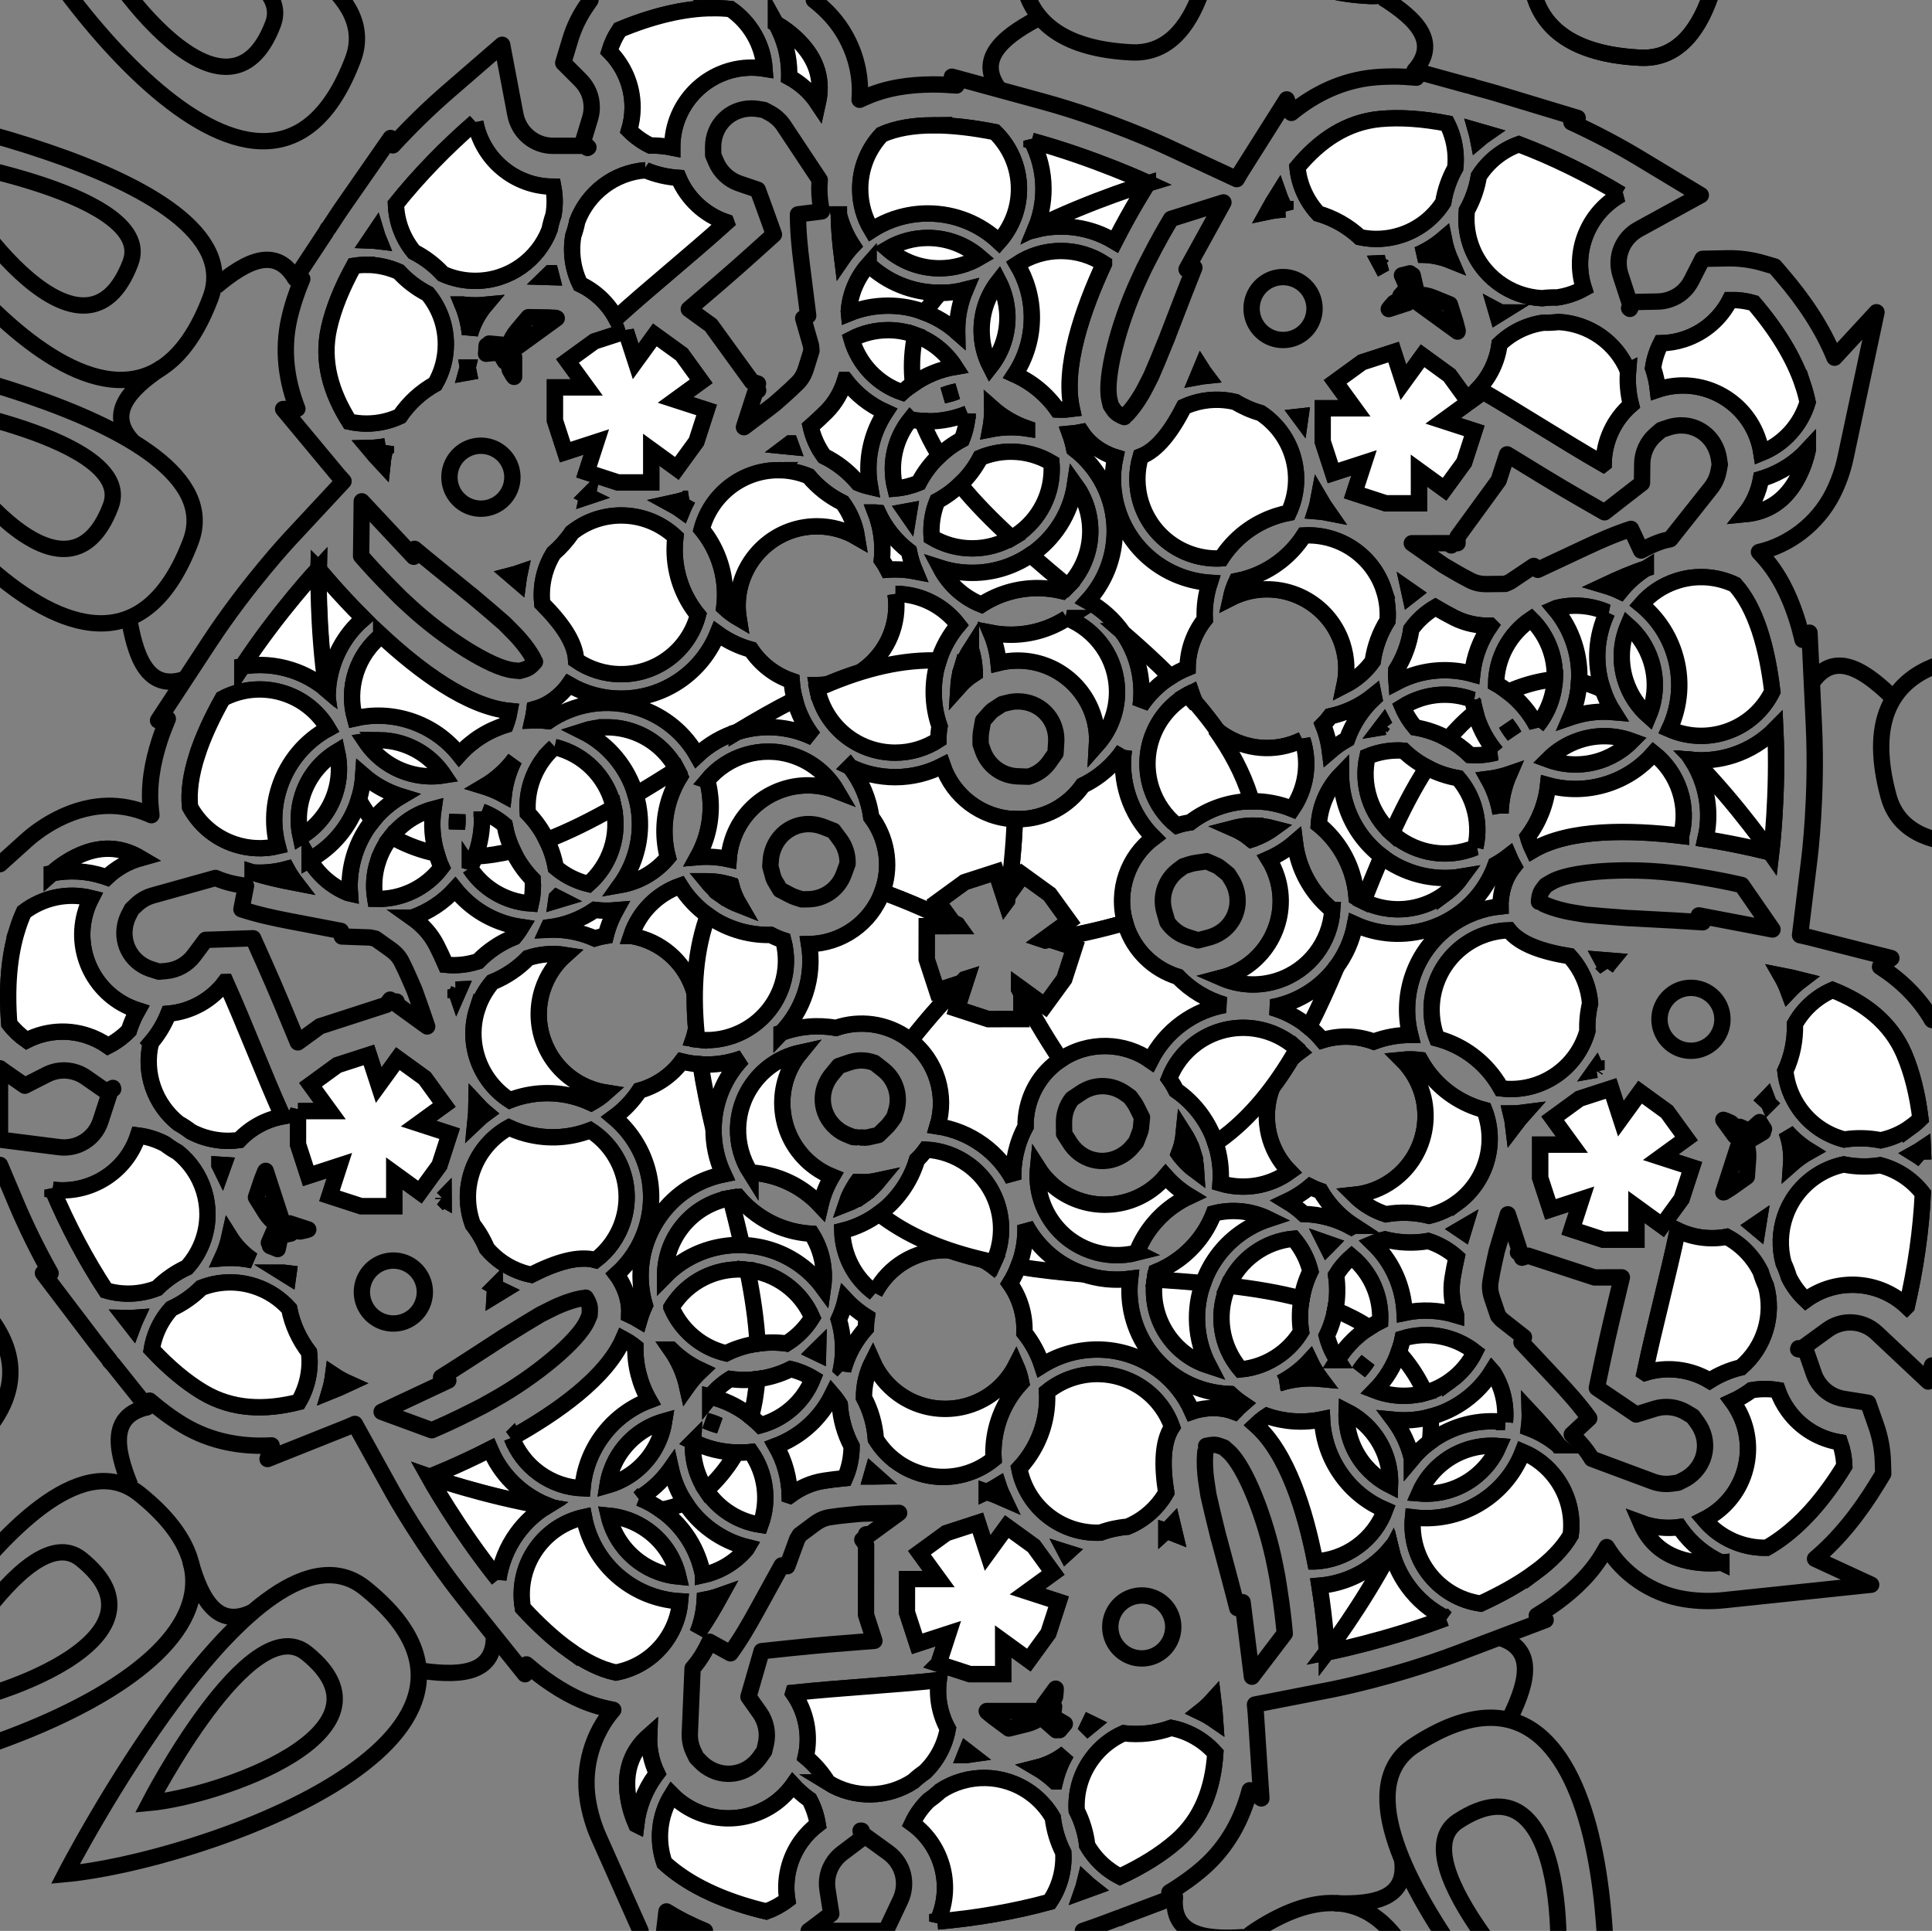 <?xml version="1.0" encoding="UTF-8" standalone="no"?>
<!-- Created with Inkscape (http://www.inkscape.org/) -->

<svg
   xmlns:dc="http://purl.org/dc/elements/1.1/"
   xmlns:cc="http://creativecommons.org/ns#"
   xmlns:rdf="http://www.w3.org/1999/02/22-rdf-syntax-ns#"
   xmlns:svg="http://www.w3.org/2000/svg"
   xmlns="http://www.w3.org/2000/svg"
   xmlns:xlink="http://www.w3.org/1999/xlink"
   xmlns:sodipodi="http://sodipodi.sourceforge.net/DTD/sodipodi-0.dtd"
   xmlns:inkscape="http://www.inkscape.org/namespaces/inkscape"
   width="1182.252"
   height="1181.715"
   id="svg4272"
   version="1.1"
   inkscape:version="0.48.5 r10040"
   sodipodi:docname="mandala1.svg">
  <rect width="100%" height="100%" fill="#808080" stroke="none"/>
  <defs
     id="defs4274" />
  <sodipodi:namedview
     id="base"
     pagecolor="#ffffff"
     bordercolor="#666666"
     borderopacity="1.0"
     inkscape:pageopacity="0.0"
     inkscape:pageshadow="2"
     inkscape:zoom="0.35"
     inkscape:cx="977.75927"
     inkscape:cy="549.11002"
     inkscape:document-units="px"
     inkscape:current-layer="layer1"
     showgrid="false"
     inkscape:object-nodes="true"
     inkscape:snap-center="true"
     inkscape:snap-object-midpoints="true"
     fit-margin-top="0"
     fit-margin-left="0"
     fit-margin-right="0"
     fit-margin-bottom="0"
     inkscape:window-width="1920"
     inkscape:window-height="1036"
     inkscape:window-x="0"
     inkscape:window-y="44"
     inkscape:window-maximized="0"
     inkscape:snap-page="true" />
  <g
     inkscape:label="Layer 1"
     inkscape:groupmode="layer"
     id="layer1"
     transform="translate(297.103,32.595)">
    <path
       style="fill:none;stroke:#000000;stroke-width:10;stroke-linecap:round;stroke-linejoin:round;stroke-miterlimit:4;stroke-opacity:1;stroke-dasharray:none;stroke-dashoffset:0"
       d="m 0,528.875 15.844,-14.281 c 5.841,-5.259 12.431,-9.758 19.594,-13.406 10.481,-5.338 21.873,-8.321 33.188,-8 8.554,0.243 16.702,2.411 24.031,5.719 l -0.375,-3.594 C 90.748,480.882 93.289,467.025 97.5,453.75 c 1.488,-4.692 3.294,-9.282 5.188,-13.844 l -5.969,1 31.5,-48 c 23.26,-35.439 49.375,-63.344 49.375,-63.344 l 32.625,-35.062 c -1.267,-1.453 -2.63,-2.884 -3.844,-4.344 l -33.125,-39.812 8.719,-0.188 c -6.588,-16.91 -9.337,-35.653 -4.969,-55 1.854,-8.212 4.581,-16.366 7.969,-24.469 l -4.281,-0.156 18.625,-28.219 1.312,-2.406 0.281,-0.031 4.281,-6.5 c 1.234,-1.873 2.59,-3.967 4.156,-6.219 l 29.688,-42.688 1.344,4.5 c 10.606,-11.496 21.969,-22.652 34.062,-33.125 l 32.844,-28.438 8.094,42.688 c 2.062,10.87 11.404,19.156 23.156,19.156 l 20.594,0 -2.406,-2.406 4.344,-14.312 c 0.663,-2.185 1.031,-4.455 1.031,-6.875 0,-6.616 -2.572,-12.279 -6.875,-16.594 l -10.562,-10.594 4.312,-14.281 c 2.166,-7.166 5.403,-13.975 9.594,-20.125 L 361.344,0 M 498,0 c 2.855,2.239 5.601,4.663 8.219,7.281 C 520.898,21.965 527.67,42.51 526,61.062 l 3.375,-1.5 c 13.286,-5.934 27.221,-7.778 41.125,-7.875 4.93,-0.035 9.876,0.234 14.812,0.625 l -2.812,-5.375 55.375,15.125 c 40.892,11.17 75.5,27.375 75.5,27.375 l 43.406,20.188 c 0.986,-1.646 1.931,-3.374 2.938,-4.969 l 27.656,-43.812 2.875,8.25 c 14.043,-11.487 31.005,-19.926 50.75,-21.75 3.897,-0.36 7.768,-0.509 11.625,-0.531 4.651,-0.026 9.398,0.33 14.156,0.719 l -1.219,-4.25 32.625,8.969 2.688,0.531 0.125,0.25 7.469,2.062 c 2.197,0.604 4.594,1.247 7.188,2.031 l 49.781,15.062 -3.844,2.656 C 975.794,81.373 989.902,88.738 1003.594,97 l 37.187,22.438 -38.062,20.875 c -9.696,5.317 -14.696,16.787 -11.063,27.969 l 6.375,19.562 1.531,-3 14.969,-0.312 c 2.277,-0.044 4.52,-0.401 6.844,-1.156 6.307,-2.049 10.885,-6.236 13.656,-11.656 l 6.781,-13.312 14.938,-0.312 c 7.475,-0.154 14.931,0.815 22.094,2.906 l 7.156,2.094 4.844,5.656 c 13.408,15.657 24.495,32.308 31.75,50.156 l 25.687,-27.812 -18.937,88.938 c -1.611,7.573 -4.21,15.124 -7.906,22.375 -9.432,18.505 -26.894,31.291 -45.062,35.438 l 2.5,2.75 c 9.745,10.798 15.796,23.489 20.188,36.688 1.558,4.682 2.818,9.467 3.969,14.281 l 4.25,-4.344 2.719,57.344 c 2.013,42.341 -2.688,80.25 -2.688,80.25 l -5.812,47.531 c 1.881,0.431 3.817,0.814 5.656,1.281 l 50.219,12.75 -6.938,5.281 c 12.632,8.122 23.866,18.822 31.812,32.594 M 413.5,33.094 c -2.605,0.628 -5.321,1.463 -8.031,2.281 0.561,1.235 1.1,2.48 1.594,3.75 2.04,-2.122 4.16,-4.163 6.438,-6.031 z M 459.938,66.375 c -13.3,0 -23.562,10.274 -23.562,23.594 0,0.231 8e-4,0.271 0,0.156 l 0.031,4.75 1.812,4.25 c 2.58,6.093 7.78,10.999 14.125,13.156 l 11.344,3.844 4.125,11.25 c -0.15,-0.41 -0.112,-0.284 0.125,0.375 l 5.656,15.75 -12.438,11.219 C 448.118,166.504 434.658,177.981 421.5,189.188 l 10.312,7.469 3.25,2.344 2.344,3.25 11.906,16.438 10.812,14.906 3.719,1.219 -0.875,2.719 0.969,1.344 -1.844,1.344 -5.938,18.375 L 455.25,261.438 466.438,253 c 0.793,-0.598 1.404,-1.061 1.812,-1.375 l 5.719,-4.406 5.562,-4.906 c 3.117,-2.754 5.977,-5.412 8.438,-7.875 2.525,-2.528 4.065,-5.176 5.344,-9.281 l 3.25,-10.469 -0.281,-3.188 -4.781,-16.719 3.062,-1.594 -4,-31.812 c -1.214,-9.714 -2.265,-19.787 -2.25,-30.188 l 14.531,-1.812 c -0.857,-4.489 -1.469,-9.052 -1.469,-13.75 0,-1.853 0.113,-3.677 0.25,-5.5 l -22,-33.156 c -2.125,-3.198 -5.1,-5.914 -8.562,-7.781 l -3.5,-1.875 -3.75,-0.625 c -1.337,-0.219 -2.643,-0.312 -3.875,-0.312 z M 359.281,89.406 359.5,90.562 c 0.191,-0.121 0.371,-0.256 0.562,-0.375 z M 852.938,96.812 c -2.641,0.015 -5.085,0.138 -7.312,0.344 -9.5,0.877 -17.378,4.553 -25.188,11.562 0.069,0.123 0.086,0.286 0.156,0.406 7.222,2.909 14.04,6.73 20.281,11.438 2.392,0.006 4.811,-0.26 7.281,-1.062 4.224,-1.373 7.639,-3.678 10.281,-6.656 1.264,-5.305 2.971,-10.48 5.188,-15.469 -3.736,-0.331 -7.366,-0.581 -10.688,-0.562 z m -282.062,4.875 c -6.451,0.045 -11.887,0.818 -16.125,1.906 -0.65,1.077 -1.282,2.195 -1.75,3.375 4.841,-0.822 9.768,-1.344 14.812,-1.344 10.6,0 20.774,1.977 30.25,5.438 -0.493,-2.551 -1.468,-4.868 -2.719,-7.031 -8.757,-1.394 -17.209,-2.395 -24.469,-2.344 z m -286.562,13.531 c -5.405,5.527 -10.513,11.153 -15.375,16.812 0.434,1.093 0.912,2.152 1.5,3.156 0.012,0.007 0.019,0.024 0.031,0.031 5.076,3.107 9.836,6.694 14.188,10.75 1.964,0.54 3.986,0.906 6.156,0.906 9.294,0 17.018,-5.247 20.906,-12.75 -10.528,-4.152 -19.87,-10.675 -27.406,-18.906 z m 645.125,0.062 c -0.901,0.748 -1.73,1.571 -2.5,2.438 -1.392,5.804 -3.363,11.426 -5.875,16.812 0.088,2.04 0.356,4.077 1.031,6.156 2.87,8.833 10.265,14.585 18.594,15.969 0.692,-11.304 3.997,-22.22 9.5,-31.938 -6.931,-3.434 -13.86,-6.561 -20.75,-9.438 z m -180.781,8.594 -32.062,10.094 C 713.151,139.699 708.66,147.454 703,158.562 l -2.906,5.688 -3.281,7.094 c -12.365,26.649 -20.874,59.849 -17.969,73 l 0.812,3.625 1.469,2.25 c 1.197,1.817 2.47,3.148 6.156,4.75 0.358,0.155 0.508,0.221 0.688,0.281 0.169,-0.277 6.436,-5.481 12.969,-18.188 l 3.438,-6.75 4.188,-9.812 c 0.571,-1.347 1.238,-3.068 2.031,-5 l 4.188,-10.219 -0.031,-0.094 3.188,-8.219 c 4.069,-10.555 8.345,-21.769 12.938,-33.156 l -4.781,1 z m -356.062,6 c -7.164,1.902 -12.861,7.093 -15.625,13.781 -0.491,2.05 -1.024,4.031 -1.625,5.938 -0.13,1.012 -0.25,2.034 -0.25,3 0,1.541 0.233,2.985 0.5,4.406 1.235,0.84 2.321,1.87 3.5,2.781 8.498,-7.321 16.635,-14.581 25.094,-21.812 -1.708,-1.981 -3.289,-4.06 -4.781,-6.219 -2.302,-0.529 -4.577,-1.169 -6.812,-1.875 z M 862.75,167.281 c -1.606,0.501 -3.225,0.833 -4.844,1.219 l 3.375,7.625 -4.281,4.812 0.531,1.906 c -0.524,0.26 -0.93,0.459 -1.219,0.625 l -3.219,1.844 -2.531,2.844 c -0.275,0.308 -0.461,0.679 -0.719,1 l 11.469,-3.719 2.25,-3.125 2.281,1.656 1.594,-0.531 0.719,2.219 15.656,11.375 8.125,5.906 0.062,-0.5 -1.094,-4.281 c -0.115,-0.45 -0.226,-0.907 -0.344,-1.281 L 887.219,186.281 876.875,182.062 c -2.969,-1.206 -6.257,-1.815 -9.688,-1.688 l -2.719,-11.938 -1.094,0.469 c -0.23,-0.526 -0.405,-1.092 -0.625,-1.625 z m 135.188,20.75 -1.031,0.594 c 0.165,0.137 0.336,0.268 0.5,0.406 z M 231.5,189.062 c -2.618,6.153 -4.59,11.956 -5.75,17.094 -2.1,9.302 -1.002,17.935 3.25,27.531 0.129,-0.026 0.278,-0.003 0.406,-0.031 0.004,-0.005 0.027,0.005 0.031,0 4.998,-5.962 10.738,-11.251 17.125,-15.719 0.749,-2.281 1.25,-4.668 1.25,-7.281 0,-4.45 -1.174,-8.422 -3.219,-11.875 -4.651,-2.847 -9.049,-6.075 -13.094,-9.719 z m 91.875,5.062 -7.188,8.531 c -2.08,2.47 -3.694,5.445 -4.625,8.719 l -12.188,-1.125 0.125,1.188 c -0.563,0.055 -1.179,0.049 -1.75,0.094 -0.02,1.675 -0.18,3.317 -0.312,4.969 l 8.25,-0.844 3.25,5.562 1.969,0.094 c 0.071,0.482 0.159,0.911 0.25,1.344 l 0.781,3.719 1.875,3.219 c 0.223,0.382 0.538,0.694 0.781,1.062 l 0,-12.156 -2.281,-3.125 2.281,-1.656 0,-1.625 2.25,0 15.719,-11.406 8.125,-5.906 -0.469,-0.219 -4.438,-0.281 c -0.375,-0.023 -0.797,-0.026 -1.281,-0.031 z m 740.188,21.156 c -0.995,0.909 -2.014,1.799 -3.062,2.656 2.662,1.291 5.258,2.746 7.75,4.344 -1.412,-2.304 -3.058,-4.655 -4.688,-7 z m -112.25,6.25 c -1.661,0.123 -3.29,0.221 -4.906,0.25 -1.319,0.207 -2.607,0.483 -3.719,0.844 -1.47,0.478 -2.759,1.148 -4.031,1.844 -0.416,1.429 -1.062,2.758 -1.562,4.156 9.601,5.83 19.03,11.337 28.531,17.156 1.354,-2.23 2.849,-4.388 4.438,-6.469 -0.208,-2.346 -0.293,-4.694 -0.312,-7.031 -4.114,-6.394 -11.029,-10.329 -18.438,-10.75 z m 76.969,38.812 c -2.333,0.051 -4.717,0.447 -7.094,1.219 -1.281,0.416 -1.27,0.425 -0.094,0.031 l -4.563,1.531 -3.469,3 c -5.004,4.342 -8.034,10.845 -8.125,17.531 l -0.156,12.031 -9.5,7.375 c -0.115,0.089 -0.088,0.048 -0.188,0.125 l -0.938,0.75 c -0.015,0.013 -0.193,0.128 -0.188,0.125 l -12.125,9.469 -14.594,-8.375 c -15.231,-8.754 -30.287,-18.045 -45,-27.094 l -3.938,12.125 -1.219,3.812 -2.344,3.219 -11.938,16.406 -10.906,14.969 0,3.844 -2.812,0 -1,1.375 -1.875,-1.375 -19.281,0.031 -3,0 11.5,8.062 c 0.445,0.312 1.075,0.733 1.875,1.281 l 6.188,4.25 6.156,3.625 c 3.506,2.068 6.936,3.94 10.125,5.562 3.192,1.624 6.13,2.272 10.438,2.219 l 10.938,-0.125 2.906,-1.281 14.5,-9.719 2.469,2.406 29,-13.594 c 8.876,-4.162 18.152,-8.274 28.031,-11.469 l 6.188,13.25 c 4.006,-2.204 8.183,-4.203 12.656,-5.656 1.715,-0.557 3.453,-0.854 5.188,-1.281 l 24.844,-31.344 c 2.39,-3.016 4.044,-6.664 4.75,-10.531 l 0.719,-3.875 -0.594,-3.812 c -0.181,-1.181 -0.478,-2.465 -0.906,-3.781 -3.082,-9.487 -11.135,-15.545 -20.312,-16.25 -0.765,-0.059 -1.535,-0.08 -2.313,-0.062 z m -285.156,8.812 c -0.984,-8.6e-4 -1.954,0.094 -2.938,0.219 -5.403,9.437 -11.663,18.26 -20.5,24.969 0.133,1.863 0.442,3.746 1.062,5.656 2.367,7.285 7.807,12.41 14.312,14.781 8.638,-9.102 19.343,-16.487 31.594,-21.344 0.076,-2.615 -0.215,-5.294 -1.094,-8 -1.503,-4.626 -4.209,-8.245 -7.656,-11 -3.819,-1.362 -7.503,-2.977 -11.094,-4.844 -1.202,-0.19 -2.387,-0.436 -3.688,-0.438 z m -521.75,37.656 -0.406,33.469 c 4.389,5.045 10.372,11.715 19.156,20.5 l 5.188,5.219 5,4.625 c 21.518,19.99 50.489,38.323 63.906,39.625 l 3.719,0.375 2.562,-0.719 c 2.131,-0.586 3.79,-1.383 6.438,-4.375 0.24,-0.272 0.323,-0.412 0.438,-0.562 -0.207,-0.224 -3.203,-7.786 -13.281,-17.938 l -5.375,-5.438 -8.031,-6.969 c -1.081,-0.94 -2.477,-2.097 -4.094,-3.469 L 288.156,364 l -0.094,0 -6.812,-5.562 c -8.783,-7.132 -18.17,-14.641 -27.594,-22.531 l -0.5,4.844 z m 158.719,33.656 c -4.851,0 -9.115,1.465 -12.812,3.906 -2.475,3.208 -5.148,6.227 -8.031,9.062 -1.026,1.997 -1.713,4.135 -2.125,6.406 7.234,7.998 13.659,16.604 17.281,27 1.806,0.442 3.683,0.75 5.688,0.75 7.661,0 14.236,-3.579 18.5,-9.031 -5.991,-11.038 -9.699,-23.506 -10.531,-36.656 -2.476,-0.89 -5.12,-1.438 -7.969,-1.438 z m 328.281,33.438 0.469,0.75 c 0.074,-0.14 0.113,-0.297 0.188,-0.438 -0.224,-0.094 -0.433,-0.216 -0.656,-0.312 z m 332.75,3.969 c 2.244,4.305 4.271,8.788 5.812,13.531 3.274,10.076 4.516,20.359 4.156,30.438 2.289,-1.267 4.227,-2.905 5.906,-4.781 -1.377,-8.762 -3.087,-17.091 -5.375,-23.969 -2.039,-6.129 -4.462,-11.084 -6.812,-14.781 -1.212,-0.281 -2.451,-0.353 -3.688,-0.438 z m -594.062,43.812 c -0.154,0.179 -0.313,0.354 -0.469,0.531 L 447.406,422 c -0.108,-0.111 -0.236,-0.201 -0.344,-0.312 z m 100.344,5.031 c -1.199,1.018 -2.362,2.093 -3.625,3.031 l -3.5,2.625 -0.625,0.188 c 2.607,1.065 5.439,1.684 8.469,1.75 -0.342,-2.507 -0.591,-5.037 -0.719,-7.594 z M 622.812,429.25 c -1.968,0 -3.892,0.259 -5.75,0.719 L 613.25,430.906 610.031,433 c 0.265,-0.172 0.191,-0.126 -0.188,0.125 l -2.375,1.562 c -0.475,0.457 -0.986,0.803 -1.438,1.312 l -4.5,5.094 0,0.031 -1.125,6.406 c -0.239,1.389 -0.344,2.717 -0.344,4.031 l 0,3.844 1.312,3.812 c 3.066,8.933 11.281,15.541 21.406,15.906 l 6.656,0.219 c 5.209,-1.513 9.641,-4.668 12.688,-9 l 3.719,-5.312 0.062,-0.031 0.406,-6.781 c 0.038,-0.645 0.062,-1.101 0.062,-1.406 0,-13.32 -10.243,-23.562 -23.562,-23.562 z m -462.906,16.438 c -1.653,-0.01 -3.308,0.245 -4.938,0.594 -4.045,7.912 -7.589,15.683 -9.781,22.594 -1.95,6.147 -2.921,11.533 -3.188,15.906 0.834,0.967 1.727,1.867 2.719,2.688 0.717,-4.854 1.725,-9.679 3.281,-14.469 3.271,-10.066 8.291,-19.149 14.5,-27.094 -0.88,-0.11 -1.75,-0.214 -2.594,-0.219 z m 567.375,19.875 c -0.22,2.827 0.06,5.735 0.938,8.656 2.273,-1.1 4.61,-2.118 7,-3.031 -1.316,-0.813 -2.675,-1.542 -3.938,-2.438 l -3.562,-2.562 z M 566.375,497.438 c -1.324,0.271 -2.657,0.508 -4,0.719 3.6,8.134 5.766,16.933 6.25,25.969 l 7.781,-5.688 3.219,-2.375 3.812,-1.219 2,-0.656 c -7.289,-4.461 -13.729,-10.106 -19.062,-16.75 z m -72.156,6.906 c -0.386,0.011 -0.774,0.033 -1.156,0.062 -9.165,0.708 -17.193,6.777 -20.281,16.281 -0.639,1.967 -0.994,3.829 -1.125,5.656 L 471.375,530.188 472.406,534 c 0.365,1.364 0.556,2.057 0.562,2.094 L 473.25,537.125 c 0.259,0.528 0.427,1.128 0.719,1.625 l 3.438,5.844 0.094,0 5.75,3.031 c 1.276,0.672 2.504,1.199 3.719,1.594 l 3.656,1.188 4.031,-0.062 c 9.443,-0.155 18.239,-5.944 21.719,-15.469 l 2.281,-6.281 c 0.159,-5.405 -1.48,-10.579 -4.656,-14.812 l -3.906,-5.188 0,-0.125 -6.281,-2.438 c -0.388,-0.152 -0.847,-0.307 -1.344,-0.469 -2.77,-0.9 -5.55,-1.293 -8.25,-1.219 z m 177.688,3.188 c -6.609,5.919 -14.27,10.691 -22.688,13.938 l 7.75,5.625 3.25,2.344 2.344,3.25 1.25,1.719 c 1.988,-8.307 5.364,-16.188 10.031,-23.312 -0.666,-1.172 -1.322,-2.353 -1.938,-3.562 z m 66.406,19.531 -0.062,0.062 -6.406,0.938 c -1.394,0.202 -2.714,0.499 -3.969,0.906 l -3.75,1.219 -3.125,2.344 c -7.543,5.672 -11.281,15.539 -8.5,25.281 l 1.844,6.469 c 3.04,4.482 7.402,7.658 12.469,9.219 l 6.219,1.938 0.062,0.062 6.562,-1.719 c 0.485,-0.127 0.969,-0.274 1.375,-0.406 12.666,-4.116 19.214,-17.006 15.094,-29.688 -0.601,-1.85 -1.407,-3.565 -2.438,-5.219 l -2.094,-3.344 -3,-2.438 c -0.056,-0.045 -0.051,-0.028 -0.094,-0.062 l -2.562,-2.031 c -0.483,-0.251 -0.911,-0.597 -1.406,-0.812 z m 256.656,5.625 c -1.382,0.006 -2.763,0.034 -4.125,0.062 -18.161,0.385 -34.235,2.853 -41.5,7.125 l -3.312,1.938 -1.594,2 c -1.381,1.729 -2.275,3.378 -2.656,7.344 -0.034,0.354 -0.029,0.518 -0.031,0.719 0.276,0.042 7.16,4.393 21.312,6.688 l 7.531,1.219 10.625,0.938 c 1.565,0.137 3.332,0.256 5.312,0.406 l 11.062,0.844 0.062,-0.062 8.781,0.469 c 11.299,0.608 23.307,1.215 35.563,2.062 l -2.438,-4.219 45.094,8.625 -18.844,-27.219 c -6.525,-1.495 -15.274,-3.381 -27.469,-5.312 l -7.281,-1.156 -6.75,-0.812 c -9.566,-1.156 -19.667,-1.697 -29.344,-1.656 z m -863.094,4.625 -38.406,10.719 c -3.696,1.032 -7.182,3 -10.031,5.719 l -2.812,2.688 -1.781,3.438 c -0.614,1.19 -1.113,2.371 -1.5,3.562 -4.054,12.476 2.294,25.23 14.594,29.531 0.278,0.087 0.258,0.072 0.719,0.219 l 4.594,1.469 4.5,-0.406 c 6.584,-0.57 12.867,-4.044 16.875,-9.406 l 7.219,-9.656 9.062,-0.281 c 0.002,-2.8e-4 0.149,4.4e-4 0.156,0 0.134,-0.009 1.04,-0.058 3.031,-0.125 l 16.812,-0.562 6.844,15.344 c 7.174,16.03 13.919,32.409 20.5,48.375 l 10.312,-7.5 3.219,-2.344 3.812,-1.219 19.312,-6.25 17.531,-5.688 2.312,-3.156 2.312,1.688 1.594,-0.531 0.719,2.188 15.594,11.312 2.438,1.75 -4.562,-13.25 c -0.234,-0.68 -0.517,-1.412 -0.781,-2.156 l -2.375,-6.688 -3,-6.906 c -1.686,-3.883 -3.331,-7.442 -4.875,-10.469 -1.599,-3.133 -3.594,-5.415 -7.156,-7.938 l -8.938,-6.344 -3.188,-0.688 -17.344,-0.625 -0.562,-3.406 c -0.192,-0.041 0.011,0.002 -0.281,-0.062 l -31.188,-5.969 c -9.623,-1.849 -19.528,-3.993 -29.406,-7.219 l 2.781,-14.344 c -4.553,-0.574 -9.082,-1.419 -13.562,-2.875 -1.745,-0.567 -3.418,-1.251 -5.094,-1.938 z M 542,582.469 c -6.493,5.555 -13.846,9.947 -21.812,12.969 -0.15,1.332 -0.32,2.667 -0.531,4 8.822,-0.901 17.818,-0.258 26.531,2.062 L 543.219,592.344 542,588.562 l 0,-3.969 z m -94.938,9.156 c 0.6,1.462 1.246,2.908 1.75,4.406 l 1.406,4.125 0,0.656 c 1.817,-2.146 3.282,-4.644 4.281,-7.5 -2.489,-0.446 -4.962,-1.019 -7.438,-1.688 z m 467.312,2.531 c -1.719,0.704 -3.408,1.571 -5.031,2.75 -6.207,4.509 -9.415,11.273 -9.656,18.188 11.328,5.412 21.639,13.303 30.031,23.438 2.525,-0.733 5.004,-1.822 7.312,-3.5 3.926,-2.852 6.537,-6.548 8.094,-10.656 0.111,-4.041 0.494,-8.062 1.156,-12.062 -0.34,-2.226 -1.026,-4.376 -2.031,-6.469 -10.559,-2.217 -20.825,-5.398 -29.875,-11.688 z m -883.062,3.125 c -0.208,2.676 -0.253,5.539 -0.312,8.375 1.346,-0.152 2.704,-0.235 4.062,-0.312 -1.401,-2.621 -2.67,-5.292 -3.75,-8.062 z m 645.281,0.031 -2.969,9.125 -1.219,3.812 -2.344,3.219 -1.25,1.719 c 8.508,-0.677 17.037,0.08 25.25,2.312 0.901,-0.987 1.83,-1.955 2.781,-2.906 -7.662,-4.455 -14.568,-10.285 -20.25,-17.281 z M 835.188,608 l -0.531,0.625 c 0.145,0.025 0.292,0.037 0.438,0.062 0.019,-0.231 0.072,-0.457 0.094,-0.688 z m 286.844,24.594 c -0.092,0.102 -0.222,0.178 -0.312,0.281 -0.539,7.766 -2.084,15.414 -4.625,22.781 0.733,2.3 1.716,4.545 3.25,6.656 2.61,3.592 5.889,6.096 9.562,7.688 5.449,-0.431 10.899,-0.384 16.313,0.188 -1.497,-6.513 -3.295,-12.383 -5.375,-17.219 -3.769,-8.76 -9.732,-15.109 -18.813,-20.375 z m -993.844,5.969 c -2.413,1.013 -4.89,1.904 -7.406,2.656 -1.215,2.029 -2.511,3.994 -3.875,5.906 -0.411,7.395 2.745,14.394 8.25,19.094 1.78,1.09 3.484,2.197 5.094,3.344 0.962,0.46 1.925,0.92 2.844,1.219 1.459,0.474 2.909,0.692 4.344,0.875 1.181,-0.914 2.488,-1.631 3.719,-2.469 -4.337,-10.354 -8.707,-20.34 -12.969,-30.625 z m 465.344,6.312 c 3.277,7.885 5.177,16.245 5.594,24.75 1.229,0.557 2.446,1.133 3.656,1.75 1.871,-8.667 5.285,-17.023 10.188,-24.594 l -9.625,0 -3.969,0 -3.781,-1.219 z M 526.219,649 c -0.424,0.017 -0.859,0.051 -1.281,0.094 -1.832,0.185 -3.65,0.587 -5.406,1.188 l -6.156,2.094 -0.062,0 -4.281,5.219 c -0.469,0.573 -0.792,0.967 -0.906,1.125 -7.825,10.77 -5.554,25.11 5.219,32.938 1.539,1.118 3.208,2.029 5.062,2.781 l 3.656,1.469 2.094,0.125 c -0.03,10e-5 0.54,0.029 1.75,0.094 0.093,0.004 0.055,-0.004 0.156,0 l 3.312,0.125 c 0.519,-0.08 1.054,-0.044 1.562,-0.156 l 6.594,-1.469 0.031,-0.062 4.656,-4.531 c 0.961,-0.936 1.843,-1.943 2.656,-3.062 l 2.312,-3.188 1.156,-3.781 c 2.763,-9.004 -0.023,-19.189 -8,-25.438 l -5.281,-4.125 c -2.895,-1.038 -5.876,-1.554 -8.844,-1.438 z M 0,653.812 0,697.469 36.188,702.062 C 47.178,703.462 57.932,697.173 61.562,686 l 6.375,-19.594 -3.031,1.531 -12.312,-8.562 c -1.928,-1.344 -3.949,-2.366 -6.188,-3.094 C 40.103,654.233 33.941,654.924 28.5,657.688 L 15.188,664.469 2.906,655.938 C 1.921,655.253 0.949,654.543 0,653.812 z m 753.844,0.5 c -2.735,0.65 -5.391,1.787 -7.906,3.531 1.766,1.835 3.469,3.736 5.094,5.75 0.374,-1.534 0.684,-3.087 1.156,-4.594 l 1.281,-4.188 z m -78.688,10.406 c -4.646,-0.093 -9.356,1.201 -13.562,4.031 L 656,672.5 c -3.312,4.275 -4.988,9.416 -4.906,14.719 l 0.094,6.469 -0.062,0.094 3.656,5.688 c 0.479,0.747 0.732,1.12 0.781,1.188 7.827,10.773 22.168,13.044 32.938,5.219 1.601,-1.163 2.988,-2.476 4.219,-3.938 l 2.5,-2.969 1.406,-3.656 c -0.324,0.842 -0.273,0.751 0.062,-0.156 l 1.125,-3.031 c 0.089,-0.54 0.29,-1.046 0.344,-1.594 l 0.656,-6.719 -0.094,-0.062 -2.875,-5.812 c -0.638,-1.295 -1.31,-2.464 -2.062,-3.5 l -2.312,-3.156 -3.25,-2.281 c -3.864,-2.711 -8.417,-4.188 -13.062,-4.281 z m -606.062,1.094 -0.969,0.5 1.156,0.125 c -0.054,-0.211 -0.136,-0.414 -0.188,-0.625 z m 342.562,19.469 c -0.117,0.058 -0.226,0.13 -0.344,0.188 0.109,0.18 0.174,0.382 0.281,0.562 z m 642.906,0.062 7.125,9.812 3.688,1.188 -0.875,2.688 0.969,1.344 -1.844,1.344 -5.969,18.438 -3.094,9.562 0.5,-0.094 3.75,-2.375 c 0.371,-0.235 0.725,-0.479 1.062,-0.719 l 9.062,-6.438 0.812,-11.125 c 0.227,-3.158 -0.221,-6.547 -1.406,-9.781 l 10.5,-6.281 -0.75,-0.844 c 0.409,-0.363 0.919,-0.73 1.344,-1.094 -0.977,-1.379 -1.786,-2.823 -2.656,-4.25 l -6.187,5.531 -5.875,-2.594 -1.688,1.125 c -0.456,-0.465 -0.776,-0.794 -0.969,-0.969 l -2.844,-2.562 -3.375,-1.5 c -0.41,-0.18 -0.863,-0.25 -1.281,-0.406 z m -662.594,496.375 -25.562,-57.406 c -3.17,-7.123 -5.452,-14.773 -6.719,-22.781 -3.243,-20.497 3.339,-41.101 15.594,-55.125 l -3.625,-0.75 c -14.224,-3.006 -26.621,-9.742 -37.938,-17.844 -4.012,-2.872 -7.837,-5.971 -11.594,-9.188 l -0.875,6 -35.906,-44.781 c -26.524,-33.083 -45,-66.531 -45,-66.531 l -23.188,-41.875 c -1.778,0.758 -3.576,1.607 -5.344,2.312 l -48.094,19.188 2.5,-8.344 c -18.115,1.039 -36.827,-2.118 -53.875,-12.25 C 105.114,868.047 98.225,862.91 91.562,857.188 L 90.094,861.219 69.156,835 l -2.062,-2.188 0.062,-0.312 -4.844,-6.062 c -1.51,-1.889 -3.039,-3.857 -4.594,-5.906 l -31.438,-41.406 4.688,0.125 C 23.311,765.61 16.223,751.332 10,736.594 L 0,712.938 m 162.594,3.625 -0.312,0.312 -1.656,4.188 c -0.174,0.439 -0.346,0.854 -0.469,1.219 l -3.531,10.5 5.906,9.5 c 1.711,2.749 4,5.153 6.844,7.062 l -4.844,11.281 1.188,0.25 c -0.13,0.591 -0.328,1.108 -0.469,1.688 1.599,0.541 3.115,1.234 4.656,1.875 l 1.75,-8.156 6.281,-1.375 0.688,-1.875 c 0.742,0.125 1.155,0.198 1.344,0.219 l 3.719,0.406 3.719,-0.812 c 0.419,-0.091 0.806,-0.293 1.219,-0.406 l -11.469,-3.75 -3.719,1.219 -0.875,-2.719 -1.531,-0.5 0.688,-2.094 -6.031,-18.5 z m 154.562,0.406 c -1.594,2.067 -2.934,4.39 -3.812,7.094 -1.495,4.601 -1.453,9.139 -0.281,13.406 2.291,3.357 4.36,6.831 6.156,10.438 1.571,1.578 3.374,2.934 5.406,4.031 9.865,-4.422 20.056,-7.899 31.094,-8.125 0.975,-1.575 1.821,-3.258 2.438,-5.156 2.368,-7.289 0.999,-14.664 -2.875,-20.406 -12.354,2.289 -25.354,1.995 -38.125,-1.281 z m -221.188,8.344 c -7.207,8.737 -16.303,15.627 -26.469,20.25 3.598,6.87 7.388,13.484 11.281,19.875 1.158,-0.075 2.316,-0.253 3.438,-0.5 0.006,-0.005 0.025,0.005 0.031,0 4.526,-3.868 9.394,-7.272 14.594,-10.156 1.129,-1.706 2.108,-3.523 2.781,-5.594 2.874,-8.846 0.28,-17.861 -5.656,-23.875 z m 480.812,6.125 c -1.199,2.24 -2.499,4.437 -3.906,6.594 1.553,-0.118 3.099,-0.325 4.656,-0.344 l 4.375,-0.062 0.688,0.25 c -1.484,-2.397 -3.398,-4.602 -5.812,-6.438 z m 551.813,4.844 c -1.901,0.716 -3.758,1.586 -5.531,2.875 -7.511,5.457 -10.689,14.281 -9.438,22.625 10.962,-2.832 22.373,-3.043 33.312,-0.812 1.122,-7.655 1.957,-15.212 2.562,-22.656 -0.992,-0.628 -2.03,-1.191 -3.094,-1.656 -5.948,0.47 -11.908,0.35 -17.812,-0.375 z m -205.906,6.875 -4.094,13.375 c -0.148,0.483 -0.371,1.22 -0.656,2.188 l -2.031,6.938 -1.625,7.25 c -0.888,3.992 -1.634,7.835 -2.188,11.344 -0.561,3.553 -0.254,6.521 1.125,10.594 L 916.75,805.25 l 2,2.281 13.812,10.844 -1.531,3.094 21.906,23.375 c 6.708,7.163 13.477,14.724 19.562,23.125 l -10.688,9.969 c 3.331,3.132 6.493,6.486 9.25,10.281 1.079,1.485 2.047,3.022 3,4.562 l 37.344,13.906 c 3.627,1.349 7.607,1.801 11.469,1.281 l 3.938,-0.531 3.438,-1.719 c 1.164,-0.585 2.278,-1.249 3.312,-2 10.744,-7.806 12.995,-22.167 5.188,-32.938 -0.01,-0.007 0.01,-0.024 0,-0.031 -0.032,-0.044 -0.032,-0.051 -0.062,-0.094 l -2.812,-3.812 -4,-2.406 c -5.674,-3.416 -12.762,-4.295 -19.156,-2.312 l -11.5,3.562 -9.938,-6.75 c -1.099,-0.746 -1.174,-0.791 -0.188,-0.125 l -13.938,-9.406 3.469,-16.469 c 3.62,-17.195 7.786,-34.387 11.844,-51.188 l -12.75,0.031 -4,0 -3.812,-1.25 -19.312,-6.312 -17.5,-5.719 -3.75,1.219 -0.906,-2.75 -1.562,-0.5 0.719,-2.156 -6,-18.375 z m 121.375,37.469 c -2.573,10.921 -4.906,21.581 -7.5,32.406 2.546,0.599 5.054,1.349 7.531,2.219 2.184,-0.932 4.385,-1.751 6.625,-2.5 4.684,-5.746 6.223,-13.274 4.531,-20.312 -0.816,-1.966 -1.547,-3.898 -2.188,-5.812 -0.49,-0.897 -0.982,-1.807 -1.531,-2.562 -0.903,-1.242 -1.946,-2.258 -3,-3.25 -1.496,0.046 -2.977,-0.142 -4.469,-0.188 z m -685.656,13.531 c -0.288,0.131 -8.434,0.623 -21.188,7.062 l -6.594,3.312 -9.344,5.625 c -1.257,0.755 -2.786,1.717 -4.562,2.812 l -9.469,5.844 0,0.031 -7.375,4.812 c -9.496,6.148 -19.553,12.725 -29.969,19.25 l 4.438,1.969 -40.812,19.156 30.688,11.281 c 6.161,-2.63 14.298,-6.264 25.188,-11.812 l 5.906,-3 6.594,-3.688 c 25.666,-14.29 52.055,-36.177 57.438,-48.531 l 1.469,-3.375 0.125,-2.688 c 0.101,-2.215 -0.136,-4.039 -2.156,-7.469 -0.257,-0.436 -0.3,-0.483 -0.375,-0.594 z m 292.562,6.438 c 0.023,0.16 0.103,0.309 0.125,0.469 0.249,-0.058 0.5,-0.1 0.75,-0.156 z m -510.094,8 c -1.391,0.05 -2.784,0.257 -4.156,0.562 -4.139,3.544 -8.557,6.739 -13.281,9.469 5.029,4.372 9.94,8.027 14.469,10.719 8.198,4.872 16.738,6.519 27.188,5.438 0.014,-0.124 0.082,-0.252 0.094,-0.375 -4.128,-6.598 -7.382,-13.706 -9.656,-21.156 -1.945,-1.424 -4.039,-2.659 -6.531,-3.469 -2.798,-0.909 -5.515,-1.281 -8.125,-1.188 z m 1041.375,27.094 -2.281,9.812 -31.625,-29.75 c -4.528,-4.26 -10.456,-6.509 -16.469,-6.438 -4.677,0.055 -9.406,1.511 -13.562,4.531 l -16.625,12.094 3.344,0.531 4.906,14.156 c 0.764,2.203 1.787,4.228 3.188,6.156 3.9,5.368 9.305,8.415 15.312,9.375 l 14.75,2.344 4.938,14.125 c 2.456,7.059 3.838,14.446 4.062,21.906 l 0.219,7.438 -3.875,6.344 c -10.731,17.565 -23.119,33.266 -37.844,45.688 l 34.344,15.844 -90.437,9.5 c -7.741,0.813 -15.737,0.614 -23.75,-0.656 -20.51,-3.252 -38.071,-15.883 -47.625,-31.875 l -1.844,3.219 c -7.238,12.57 -17.407,22.291 -28.625,30.562 -3.962,2.921 -8.132,5.581 -12.344,8.156 l 5.406,2.688 -53.688,20.312 c -39.644,14.997 -77.156,22.25 -77.156,22.25 l -47,9.188 c 0.166,1.908 0.41,3.89 0.531,5.75 l 3.375,51.688 -7.156,-4.969 c -4.618,17.545 -13.389,34.334 -28.281,47.406 -6.319,5.547 -13.346,10.528 -20.844,15.094 l 3.375,2.656 -31.75,11.969 -2.375,1.094 -0.25,-0.125 -7.281,2.75 c -2.154,0.811 -4.469,1.682 -7,2.562 l -7.656,2.656 M 1100.594,825.125 c -0.078,0.196 -0.139,0.398 -0.219,0.594 l 1.031,0.188 z M 671.562,863.5 c -2.231,-0.012 -4.44,0.386 -6.594,1 -1.648,12.435 -5.989,24.644 -13.031,35.75 1.48,2.174 3.286,4.198 5.594,5.875 3.921,2.849 8.233,4.175 12.656,4.375 3.88,-1.137 7.806,-1.997 11.781,-2.594 2.022,-1.012 3.86,-2.317 5.531,-3.906 -1.159,-10.736 -1.282,-21.5 1.906,-32.062 -1.199,-1.418 -2.543,-2.765 -4.156,-3.938 -4.242,-3.082 -8.92,-4.475 -13.688,-4.5 z m 70.875,20.75 c -1.002,0.029 -2.188,0.174 -3.656,0.5 -0.486,0.108 -0.552,0.117 -0.688,0.156 0.055,0.254 -1.974,8.196 0.219,22.375 l 1.156,7.625 2.375,10.281 c 0.365,1.581 0.792,3.305 1.25,5.188 l 2.625,10.75 0.062,0.062 2.281,8.5 c 2.914,10.937 6.077,22.541 9.062,34.469 l 3.25,-3.625 5.719,45.625 20.094,-26.406 c -0.592,-6.667 -1.536,-15.579 -3.469,-27.781 L 781.562,964.688 780.25,958 c -5.657,-28.811 -18.34,-60.647 -28.438,-69.594 L 749,885.906 746.562,885 c -1.02,-0.384 -1.986,-0.677 -3.188,-0.75 -0.3,-0.018 -0.603,-0.01 -0.938,0 z m 349.938,10.406 c -0.405,2.934 -0.938,5.851 -1.688,8.719 1.744,-2.046 3.439,-4.329 5.156,-6.594 -1.178,-0.669 -2.324,-1.389 -3.469,-2.125 z m -158,30.906 c -3.435,3.507 -7.111,6.82 -11.188,9.781 -8.581,6.235 -17.979,10.635 -27.688,13.406 1.894,1.769 4.063,3.082 6.344,4.094 7.937,-4.027 15.389,-8.202 21.219,-12.5 5.187,-3.825 9.149,-7.613 11.938,-11 -0.106,-1.268 -0.307,-2.537 -0.625,-3.781 z m -384.156,0.344 -13.938,0.25 c -1.259,0.022 -2.032,0.024 -2.281,0.031 l -7,0.188 -7.625,0.719 c -4.203,0.402 -8.069,0.871 -11.438,1.406 -3.521,0.56 -6.321,1.764 -9.781,4.344 l -8.781,6.562 -1.562,2.625 -6.031,16.5 -3.406,-0.5 -0.156,0.219 -15.312,27.812 c -4.705,8.532 -9.75,17.334 -15.906,25.781 l -12.844,-7.094 c -1.945,4.141 -4.14,8.192 -6.906,12 -1.091,1.501 -2.253,2.917 -3.438,4.312 l -1.688,39.75 c -0.162,3.857 0.638,7.762 2.344,11.312 l 1.688,3.5 2.75,2.781 c 0.918,0.927 1.853,1.766 2.906,2.531 10.73,7.796 25.073,5.556 32.906,-5.125 0.071,-0.099 0.041,-0.069 0.125,-0.188 l 2.812,-3.938 1.031,-4.469 c 1.493,-6.44 0.108,-13.504 -3.75,-18.969 l -6.938,-9.812 3.031,-10.406 c 0.004,-0.03 0.126,-0.478 0.375,-1.344 l 4.656,-16.156 16.719,-1.781 c 17.463,-1.87 35.088,-3.229 52.312,-4.562 l -3.938,-12.125 -1.219,-3.812 0,-3.969 0.031,-20.312 0.031,-18.438 -2.312,-3.188 2.312,-1.688 0,-1.656 2.281,0 15.594,-11.375 z m -203.875,37.688 c -1.098,2.353 -1.681,4.827 -1.938,7.312 6.269,6.288 12.551,12.067 18.438,16.281 5.239,3.75 10.083,6.327 14.156,7.938 1.175,-0.492 2.323,-1.065 3.406,-1.75 -4.403,-2.183 -8.698,-4.627 -12.781,-7.594 -8.579,-6.233 -15.651,-13.815 -21.281,-22.188 z M 646,1033.469 l -7.125,9.781 0,3.906 -2.844,0 -0.969,1.313 -1.812,-1.313 -19.406,0 -10.031,0 0.25,0.5 3.375,2.781 c 0.123,0.102 0.521,0.411 1.062,0.812 l 8.875,6.594 10.875,-2.688 c 3.133,-0.775 6.172,-2.216 8.844,-4.312 l 9.219,8.062 0.594,-1.031 c 0.502,0.295 0.971,0.663 1.469,0.969 1.008,-1.352 2.133,-2.576 3.219,-3.844 l -7.219,-4.188 0.656,-6.406 -1.562,-1.219 c 0.144,-0.276 0.349,-0.706 0.594,-1.25 l 1.562,-3.469 0.375,-3.688 c 0.044,-0.436 -0.019,-0.875 0,-1.312 z m -93.875,19.437 c -11.178,0.928 -22.032,1.996 -33.125,2.875 0.219,2.62 0.313,5.237 0.25,7.875 1.551,1.783 2.983,3.616 4.375,5.5 6.926,2.681 14.603,1.803 20.781,-2 1.567,-1.339 3.143,-2.58 4.719,-3.75 0.71,-0.748 1.411,-1.491 2.031,-2.344 0.909,-1.251 1.567,-2.565 2.188,-3.875 -0.505,-1.405 -0.801,-2.852 -1.219,-4.281 z m 164.562,28.188 c -7.565,1.891 -15.325,2.798 -23.125,2.656 -1.943,1.408 -3.772,3.036 -5.312,5.156 -2.61,3.593 -3.994,7.489 -4.375,11.469 2.091,5.043 3.717,10.247 4.844,15.562 5.735,-3.442 10.753,-6.957 14.719,-10.438 7.178,-6.301 11.361,-13.928 13.562,-24.188 -0.112,-0.051 -0.2,-0.17 -0.312,-0.219 z m -115.062,29.625 c -3.467,0.075 -6.829,1.124 -9.969,2.687 6.027,9.52 9.719,20.239 10.969,31.281 7.63,-1.296 15.075,-2.839 22.344,-4.562 0.295,-1.147 0.51,-2.303 0.625,-3.469 10e-4,-0.01 -10e-4,-0.021 0,-0.031 -2.277,-5.484 -4.016,-11.167 -5.156,-17 -1.275,-1.598 -2.688,-3.112 -4.469,-4.406 -4.458,-3.239 -9.36,-4.609 -14.344,-4.5 z m -75,9.656 0.188,1.062 0.469,-1.031 c -0.219,-0.014 -0.438,-0.015 -0.656,-0.031 z m 0.219,1.344 0.531,3.344 -11.938,9.031 c -1.848,1.399 -3.469,3.003 -4.875,4.937 -3.884,5.346 -5.131,11.486 -4.188,17.5 l 2.312,14.75 -11.906,9.031 c -0.637,0.483 -1.287,0.945 -1.938,1.406 l 47.25,0 8.875,-18.781 c 4.712,-9.988 2.033,-22.253 -7.469,-29.156 z m -68.219,12.344 c -2.922,0.522 -5.879,0.922 -8.844,1.094 2.502,1.037 5.204,1.964 7.906,2.906 0.274,-1.338 0.588,-2.673 0.938,-4 z m -50.781,35.75 -1.406,11.906 24.938,0 c -8.259,-3.378 -16.148,-7.315 -23.531,-11.906 z"
       transform="translate(-297.103,-32.595)"
       id="rect4983"
       inkscape:connector-curvature="0"
       sodipodi:nodetypes="ccssccsccccccccscccccsccccccscccsccccccsccsccccccccssccccccccccccccccsccccccccccccscccccccccccccsscccccccccccccccccccccccccsccccccccscccccsccccsscccsccssccsccscccccscccccsccccccccccccccccccccccccccscccccccccccccccccccccccccccccccsccsccccsccccccccccccccccccccccccccccccccccccccccsccccccccccccccccccccccccccccscccccccccccccccssccccccscccccccccccscccccccccccsccccsccsssccccccsccsscccccccscccccccccsccccccccssccsccsccccccccccccccccsssccccccccccccccccccssccccccccccccccccccccsscccccccsscccccccccccccccccccscccccccccccccccccccccccccccccccccscccccccccsccccccccccccccscsccsccccccccccsccccccccccccsccccccccccccscccccccccccsccscccscccccccccccsscccccscccccccccccccccscccccsccccccsscccsscccccccsccccccccccccscccccccccccccccscccccccccccccccccccccsccsccccccscccccccccccccccccccccccccccccccccccccsccccsccscccccscsccccccsccccccccccsccccccccscccccccccccccccccccccscccccsccccccccccccccccccccccccccccscccccsccscscsscccsccccccccccccccsccscccccsccsccccccccccccsccsccscsscccccscccccccccccccccccccccsccscccccccsccccsccccsccccccccccccccccccccccccscccsccccccccccccccccccccccccccccccccccccsscccccccsccccccccccccscccccccccccc" />
    <path
       style="fill:#ffffff;stroke:#000000;stroke-width:10;stroke-miterlimit:4;stroke-dasharray:none"
       d="m 139.031,-27.594 c -17.714,0.1 -37.099,4.921 -56.906,13.156 -2.741,4.022 -4.872,8.485 -6.312,13.25 C 84.567,7.591 90,19.68 90,33.062 c 0,4.916 -0.736,9.652 -2.094,14.125 3.76,3.763 8.141,6.909 12.969,9.281 0.232,-0.003 0.455,-0.031 0.688,-0.031 4.351,0 8.612,0.447 12.719,1.281 -8e-4,-0.115 0,-0.229 0,-0.344 0,-26.825 21.737,-48.594 48.562,-48.594 2.69,0 5.335,0.235 7.906,0.656 -1.058,-15.108 -9.038,-28.312 -20.781,-36.469 -3.567,-0.407 -7.212,-0.583 -10.938,-0.562 z m 38.75,9.469 c 5.136,9.17 8.094,19.743 8.094,31 0,0.576 -0.016,1.146 -0.031,1.719 7.057,3.806 13.082,9.289 17.5,15.938 3.022,-13.468 -0.054,-26.301 -11.906,-38.156 -4.202,-4.203 -8.773,-7.68 -13.656,-10.5 z M -6.281,42.156 c -17.997,15.585 -34.572,32.692 -48.531,50.125 0.35,11.099 4.414,21.271 11,29.281 6.69,3.444 12.702,8.015 17.75,13.5 6.044,2.699 12.733,4.219 19.781,4.219 20.78,0 38.526,-13.058 45.469,-31.406 0.588,-3.046 1.4,-6 2.406,-8.875 0.463,-2.691 0.719,-5.458 0.719,-8.281 0,-3.1 -0.319,-6.124 -0.875,-9.062 -23.715,0 -43.454,-17.021 -47.719,-39.5 z m 279.875,1.938 c -11.624,0.082 -22.301,1.747 -31.125,5.688 -8.168,8.689 -13.188,20.38 -13.188,33.25 0,9.206 2.553,17.79 7,25.125 9.922,-6.405 21.747,-10.125 34.438,-10.125 16.823,0 32.093,6.551 43.469,17.219 7.618,-8.573 12.25,-19.85 12.25,-32.219 0,-13.644 -5.654,-25.96 -14.719,-34.781 -13.056,-2.599 -26.087,-4.241 -38.125,-4.156 z m 60.594,9.5 c 4.611,8.801 7.25,18.813 7.25,29.438 0,8.407 -1.628,16.407 -4.594,23.75 34.893,-17.221 68.875,-27.281 68.875,-27.281 0,0 -33.119,-15.413 -71.531,-25.906 z m -236.281,18 c -19.176,1.434 -35.228,13.993 -41.75,31.25 -0.589,3.046 -1.43,6 -2.438,8.875 C 53.257,114.41 53,117.177 53,120 c 0,7.644 1.762,14.88 4.906,21.312 9.35,4.427 17.059,11.743 21.969,20.812 20.988,-19.006 45.619,-38.809 67.438,-58.531 -0.03,-0.084 -0.063,-0.166 -0.094,-0.25 -13.134,-4.465 -23.755,-14.379 -29.125,-27.062 -7.111,-0.464 -13.906,-2.078 -20.188,-4.688 z M 216.219,98.625 c -0.012,8.611 0.899,17.752 2.062,27.062 1.92,-2.799 4.042,-5.455 6.375,-7.906 -3.798,-5.802 -6.685,-12.25 -8.438,-19.156 z m -283.438,10.219 c -1.317,1.893 -2.567,3.797 -3.812,5.688 2.03,0.071 4.021,0.256 6,0.5 -0.833,-2.01 -1.561,-4.079 -2.188,-6.188 z m 337.938,4.188 c -8.992,0 -17.404,2.461 -24.625,6.719 8.515,7.369 19.603,11.844 31.75,11.844 8.99,0 17.4,-2.462 24.625,-6.719 -8.521,-7.364 -19.607,-11.844 -31.75,-11.844 z M 234.375,129.375 c -6.837,7.704 -11.237,17.599 -12.062,28.5 0.041,0.417 0.086,0.834 0.125,1.25 7.403,-3.019 15.51,-4.656 24,-4.656 8.065,0 15.779,1.51 22.875,4.25 2.533,-4.168 5.691,-8.21 9.312,-12.125 -0.26,0.003 -0.52,0 -0.781,0 -16.823,0 -32.1,-6.551 -43.469,-17.219 z m -307.25,0.125 c -2.592,0 -5.143,0.203 -7.625,0.594 -7.26,13.137 -12.509,25.97 -15.219,37.969 -4.585,20.305 1.061,39.403 12.406,57.406 3.367,0.738 6.849,1.156 10.438,1.156 7.312,0 14.247,-1.607 20.469,-4.5 5.56,-8.163 12.966,-14.948 21.625,-19.781 4.134,-7.142 6.5,-15.437 6.5,-24.281 0,-11.705 -4.131,-22.428 -11.031,-30.812 -6.693,-3.443 -12.701,-8.013 -17.75,-13.5 -6.054,-2.707 -12.754,-4.25 -19.812,-4.25 z m 112.594,5.094 c -0.673,0.705 -1.358,1.389 -2.062,2.062 0.879,0.009 1.758,0.039 2.625,0.094 -0.193,-0.711 -0.393,-1.436 -0.562,-2.156 z m -53.812,19.219 c 2.353,5.684 3.92,11.758 4.531,18.125 1.9,-6.682 5.175,-12.796 9.531,-17.969 -2.059,0.201 -4.138,0.312 -6.25,0.312 -2.646,0 -5.252,-0.155 -7.812,-0.469 z m 260.531,15.656 c -8.084,0 -15.702,1.977 -22.406,5.469 4.361,15.282 15.99,27.478 30.938,32.594 2.2,-2.012 4.534,-3.875 7,-5.562 -0.971,-8.569 -0.752,-17.465 0.875,-26.75 0.156,-0.892 0.346,-1.773 0.562,-2.656 -5.282,-1.974 -10.995,-3.094 -16.969,-3.094 z M 85.875,170.125 l -19.281,6.25 -16.438,11.938 11.781,16.188 -19.438,0 0,20.281 6.281,19.312 19.031,-6.188 -6,18.469 19.281,6.281 20.312,-0.031 0,-19.969 15.688,11.406 11.938,-16.438 6.25,-19.312 -19,-6.156 15.688,-11.406 -11.906,-16.438 -16.438,-11.906 -11.75,16.188 -6,-18.469 z m -96.781,22.25 c -0.235,1.018 -0.499,2.033 -0.781,3.031 0.424,-0.08 0.855,-0.148 1.281,-0.219 -0.194,-0.93 -0.36,-1.863 -0.5,-2.812 z m 231,7.625 c -2.27,7.288 -5.923,13.885 -11.531,19.5 -2.932,2.936 -6.152,5.924 -9.562,8.938 1.461,6.668 4.291,12.817 8.188,18.156 8.073,3.947 15.166,9.585 20.875,16.406 2.315,0.946 4.71,1.698 7.188,2.281 -0.606,-3.525 -0.969,-7.146 -0.969,-10.844 0,-12.876 3.859,-24.834 10.438,-34.844 -9.767,-4.383 -18.217,-11.173 -24.625,-19.594 z m 39.781,24.219 c -6.612,8.297 -10.594,18.782 -10.594,30.219 0,4.115 0.537,8.122 1.5,11.938 5.023,-0.448 9.845,-1.641 14.312,-3.5 3.34,-6.382 7.728,-12.119 12.938,-17 -4.176,-6.76 -7.705,-13.667 -10.406,-20.812 -2.626,-0.131 -5.217,-0.409 -7.75,-0.844 z m -73.469,14.625 c -0.665,0.511 -1.356,1.023 -2.031,1.531 0.892,0.076 1.775,0.174 2.656,0.281 -0.228,-0.599 -0.414,-1.206 -0.625,-1.812 z M -61,240.5 c -3.413,0.645 -6.919,1.015 -10.5,1.094 2.674,3.216 5.492,6.419 8.438,9.562 0.385,-3.653 1.088,-7.216 2.062,-10.656 z m 240.281,14.656 c -22.544,0 -41.494,15.365 -46.969,36.188 8.913,10.939 14.281,24.885 14.281,40.094 0,2.624 -0.16,5.209 -0.469,7.75 2.662,2.49 5.582,4.686 8.75,6.531 -0.394,-2.492 -0.594,-5.054 -0.594,-7.656 0,-26.825 21.737,-48.562 48.562,-48.562 8.91,0 17.256,2.408 24.438,6.594 -1.229,-7.751 -4.305,-14.892 -8.75,-20.969 -8.044,-3.937 -15.149,-9.518 -20.844,-16.312 -5.682,-2.328 -11.888,-3.656 -18.406,-3.656 z M 290.688,263.625 c -4.23,4.105 -9.013,7.629 -14.25,10.438 -2.286,5.635 -3.562,11.794 -3.562,18.25 0,1.305 0.055,2.596 0.156,3.875 7.261,4.323 15.746,6.812 24.812,6.812 8.885,0 17.207,-2.398 24.375,-6.562 C 310.565,285.746 299.811,274.888 290.688,263.625 z m -228.344,7.312 c -0.028,0.134 -0.034,0.273 -0.062,0.406 0.174,-0.06 0.357,-0.098 0.531,-0.156 -0.16,-0.078 -0.309,-0.17 -0.469,-0.25 z m 61.5,1.719 c -3.567,1.096 -7.155,2.051 -10.719,2.812 2.498,1.347 4.904,2.844 7.188,4.5 1.018,-2.523 2.211,-4.962 3.531,-7.312 z M 259,280.312 c -0.658,0.132 -1.335,0.264 -2,0.375 0.495,0.768 1.027,1.512 1.562,2.25 0.13,-0.882 0.271,-1.755 0.438,-2.625 z m -20.312,0.781 c 2.686,7.036 4.188,14.646 4.188,22.625 0,2.163 -0.104,4.299 -0.312,6.406 1.326,1.879 2.541,3.844 3.594,5.906 1.509,-0.109 3.02,-0.156 4.562,-0.156 4.147,0 8.199,0.398 12.125,1.156 -1.643,-3.89 -2.905,-7.979 -3.75,-12.219 -8.033,-6.188 -14.543,-14.243 -18.875,-23.531 -0.513,-0.05 -1.022,-0.126 -1.531,-0.188 z M 83,282.875 c -11.374,0 -21.818,3.923 -30.094,10.469 -3.184,4.721 -6.978,8.983 -11.281,12.688 -4.547,7.392 -7.188,16.089 -7.188,25.406 0,1.817 0.118,3.61 0.312,5.375 12.129,12.218 20.153,23.753 20.719,34.656 C 63.291,376.858 72.78,380 83,380 c 22.531,0 41.474,-15.352 46.969,-36.156 -8.913,-10.941 -14.25,-24.91 -14.25,-40.125 0,-2.629 0.159,-5.205 0.469,-7.75 C 107.501,287.855 95.822,282.875 83,282.875 z m 250.844,23.938 c -10.24,7.045 -22.633,11.188 -36,11.188 -6.758,0 -13.266,-1.047 -19.375,-3 5.369,10.148 14.247,18.122 25,22.406 9.912,-6.387 21.705,-10.094 34.375,-10.094 5.242,0 10.345,0.648 15.219,1.844 1.174,-1.008 2.302,-2.074 3.375,-3.188 -7.667,-6.386 -15.246,-12.749 -22.594,-19.156 z m -436.062,8.875 c 0,0 -0.952,35.016 4.531,73.25 0.388,0.322 0.777,0.638 1.156,0.969 0.337,-5.181 1.322,-10.398 3,-15.562 3.72,-11.448 10.382,-21.135 18.875,-28.469 -16.505,-16.505 -27.562,-30.188 -27.562,-30.188 z m 123.094,2.25 c -1.696,0.585 -3.432,1.116 -5.188,1.562 1.449,1.23 2.912,2.439 4.312,3.656 0.229,-1.76 0.505,-3.507 0.875,-5.219 z m 230.031,12.938 c 0.347,2.343 0.531,4.748 0.531,7.188 0,17.604 -9.38,33.037 -23.406,41.562 15.421,-4.907 30.919,-7.78 46.5,-7.625 0.877,0.009 1.746,0.043 2.594,0.094 2.554,-8.233 6.731,-15.76 12.156,-22.188 -8.849,-11.523 -22.739,-18.972 -38.375,-19.031 z M 355.812,345.75 c -9.917,6.387 -21.705,10.125 -34.375,10.125 -4.147,0 -8.199,-0.429 -12.125,-1.188 2.434,5.749 4.015,11.937 4.656,18.406 3.761,-0.931 7.7,-1.438 11.75,-1.438 26.825,0 48.562,21.737 48.562,48.562 0,0.966 -0.038,1.923 -0.094,2.875 7.615,-8.573 12.25,-19.852 12.25,-32.219 0,-20.478 -12.688,-37.984 -30.625,-45.125 z m 33.656,8.031 c 7.523,10.439 11.969,23.241 11.969,37.094 0,2.935 -0.208,5.827 -0.594,8.656 4.785,-7.163 11.03,-13.405 18.5,-18.188 -9.393,-9.433 -19.481,-18.582 -29.875,-27.562 z M 142,355.188 C 132.584,378.526 109.711,395 83,395 c -11.658,0 -22.576,-3.148 -31.969,-8.625 -0.728,1.05 -1.55,2.087 -2.469,3.125 -5.518,6.237 -11.779,10.048 -18.531,11.906 -0.272,2.291 -0.656,4.585 -1.188,6.875 3.166,-0.109 6.356,0.027 9.562,0.406 15.711,-10.744 36.032,-14.367 55.531,-8.031 15.697,5.1 28.037,15.726 35.594,29.031 7.196,-6.768 15.873,-11.753 25.281,-14.594 11.429,-6.89 22.922,-13.477 34.469,-19.312 -0.999,-3.764 -1.646,-7.652 -1.938,-11.656 C 177.079,380.664 168.343,373.847 162.438,365 154.993,362.954 148.087,359.605 142,355.188 z m -205.781,1.156 c -6.998,5.702 -12.504,13.404 -15.5,22.625 -3.067,9.438 -3.075,19.142 -0.594,28.031 10.838,-2.492 22.468,-2.186 33.812,1.5 12.252,3.981 22.482,11.326 29.969,20.688 7.722,-8.518 17.565,-14.775 28.438,-18.125 0.259,-0.69 0.52,-1.386 0.75,-2.094 0.697,-2.144 1.236,-4.279 1.625,-6.438 -25.791,-2.502 -55.479,-24.801 -78.5,-46.188 z M 297,364.625 c -2.171,3.373 -3.925,7.03 -5.219,10.906 2.569,1.139 4.955,2.531 7.156,4.156 0.124,-0.082 0.25,-0.169 0.375,-0.25 0,-5.169 -0.815,-10.14 -2.312,-14.812 z m -86.625,21.438 c -2.453,0.382 -4.972,0.594 -7.531,0.594 -0.052,0 -0.104,1.7e-4 -0.156,0 0.127,0.857 0.297,1.69 0.469,2.531 2.407,-1.078 4.807,-2.128 7.219,-3.125 z m 219.594,6.375 c -19.876,11.063 -29.795,34.986 -22.5,57.438 3.012,9.27 8.54,17.005 15.594,22.719 2.686,-0.873 5.391,-1.484 8.094,-1.875 5.544,-4.236 11.895,-7.628 18.906,-9.906 6.382,-2.074 12.848,-3.088 19.219,-3.125 -0.213,-0.818 -0.458,-1.637 -0.719,-2.469 -7.211,-22.968 -21.165,-43.561 -38.594,-62.781 z M 74.062,412.531 c -5.051,0.034 -10.014,0.877 -14.719,2.406 16.228,8.06 27.794,22.497 32.656,39.156 8.363,-5.013 16.777,-10.274 25.219,-15.594 -5.684,-10.81 -15.377,-19.523 -27.906,-23.594 -5.065,-1.646 -10.199,-2.409 -15.25,-2.375 z M -65,420.406 c -2.846,-0.036 -5.641,0.177 -8.406,0.625 5.847,8.731 14.541,15.625 25.312,19.125 7.579,2.462 15.327,2.933 22.688,1.75 -5.845,-8.731 -14.515,-15.658 -25.281,-19.156 -4.746,-1.542 -9.57,-2.283 -14.312,-2.344 z m 107.25,4.188 c -6.367,5.577 -11.352,12.899 -14.156,21.531 -2.043,6.288 -2.718,12.704 -2.219,18.906 4.834,4.948 8.795,10.639 11.781,16.812 13.506,-5.214 27.132,-12.098 40.875,-19.875 C 75.09,445.475 63.168,431.235 46,425.656 44.759,425.253 43.498,424.893 42.25,424.594 z M 390.656,426.25 c -6.282,9.344 -14.968,16.939 -25.188,21.875 -8.786,12.494 -23.312,20.656 -39.75,20.656 -0.608,0 -1.21,-0.009 -1.812,-0.031 -0.514,16.89 -2.322,33.27 -4.25,46.656 l 9.125,-12.562 16.438,11.906 11.906,16.438 -15.688,11.406 1.125,0.375 c 13.878,-2.303 31.29,-5.791 48.812,-10.875 -5.638,-19.752 1.828,-40.34 17.5,-52.125 -6.96,-6.898 -12.452,-15.512 -15.688,-25.469 -3.062,-9.423 -3.793,-19.052 -2.531,-28.25 z m -373.062,6.094 c -5.069,6.698 -11.347,12.238 -18.438,16.406 0.318,0.098 0.651,0.178 0.969,0.281 3.895,1.265 7.571,2.878 11.031,4.781 0.481,-4.115 1.358,-8.221 2.688,-12.312 1.04,-3.202 2.274,-6.244 3.75,-9.156 z m -92.375,9.625 c -0.332,5.1 -1.277,10.258 -2.906,15.344 2.573,4.594 5.427,8.775 8.562,12.438 4.877,-6.076 10.775,-11.152 17.375,-15.031 -0.328,-0.101 -0.641,-0.175 -0.969,-0.281 -8.381,-2.723 -15.808,-7.03 -22.062,-12.469 z M -31.875,462.562 c -10.206,2.698 -19.382,8.674 -25.969,17.125 0.815,0.509 1.656,0.99 2.5,1.438 8.449,4.48 16.957,7.443 25.531,9.156 -2.673,-8.807 -3.482,-18.232 -2.062,-27.719 z m 29.562,1.531 c 0.619,8.052 -0.288,16.376 -2.938,24.531 -0.371,1.14 -0.789,2.24 -1.219,3.344 7.732,-0.367 15.521,-1.604 23.344,-3.531 -2.434,-5.1 -4.182,-10.515 -5.188,-16.125 -4.075,-3.424 -8.772,-6.241 -14,-8.219 z m -14.906,1.969 c -0.351,2.891 -0.416,5.78 -0.25,8.625 0.346,-2.893 0.421,-5.778 0.25,-8.625 z m 485.781,6.625 c -3.687,0.085 -7.423,0.626 -11.125,1.594 4.013,1.751 7.802,4.016 11.219,6.781 0.013,-0.004 0.019,-0.027 0.031,-0.031 0.917,-2.679 1.546,-5.453 1.844,-8.344 -0.656,-0.012 -1.31,-0.015 -1.969,0 z"
       id="path4280"
       inkscape:connector-curvature="0"
       inkscape:transform-center-x="129.48894"
       inkscape:transform-center-y="-287.94643"
       sodipodi:nodetypes="sccsccscssccscsccsccccccsccsccscscscscscsccccccscccccccccccccccscscscccsccscscscsccsccsccccccccscscccscscccccccccccccccccccccccccccsccccscccscccccccccccccscsccsscccsccscscccccccccccccccsccsccccsccsccscscscsccsccccccscccccccscccccccsccsscscccsccccscscccscccccccscsccsccccccccsccccsccscscscccssscscsscscccscccscccccccccsccccccscccccccccscccscccccccccccccc" />
    <use
       x="0"
       y="0"
       xlink:href="#path4280"
       inkscape:transform-center-x="298.04055"
       inkscape:transform-center-y="57.79007"
       id="use4299"
       transform="matrix(0.309,-0.951,0.951,0.309,-303.056,676.521)"
       width="744.094"
       height="1052.362"
       style="fill:#008000" />
    <use
       x="0"
       y="0"
       xlink:href="#use4299"
       inkscape:transform-center-x="41.966317"
       inkscape:transform-center-y="275.86361"
       id="use4301"
       transform="matrix(0.309,-0.951,0.951,0.309,-303.056,676.521)"
       width="744.094"
       height="1052.362" />
    <use
       x="0"
       y="0"
       xlink:href="#use4301"
       inkscape:transform-center-x="-238.83174"
       inkscape:transform-center-y="133.78632"
       id="use4303"
       transform="matrix(0.309,-0.951,0.951,0.309,-303.056,676.521)"
       width="744.094"
       height="1052.362" />
    <use
       x="0"
       y="0"
       xlink:href="#use4303"
       inkscape:transform-center-x="-221.75575"
       inkscape:transform-center-y="-190.21443"
       id="use4305"
       transform="matrix(0.309,-0.951,0.951,0.309,-303.056,676.521)"
       width="744.094"
       height="1052.362" />
    <path
       inkscape:transform-center-y="-287.94643"
       inkscape:transform-center-x="129.48894"
       inkscape:connector-curvature="0"
       id="path4985"
       d="m 139.031,-27.594 c -17.714,0.1 -37.099,4.921 -56.906,13.156 -2.741,4.022 -4.872,8.485 -6.312,13.25 C 84.567,7.591 90,19.68 90,33.062 c 0,4.916 -0.736,9.652 -2.094,14.125 3.76,3.763 8.141,6.909 12.969,9.281 0.232,-0.003 0.455,-0.031 0.688,-0.031 4.351,0 8.612,0.447 12.719,1.281 -8e-4,-0.115 0,-0.229 0,-0.344 0,-26.825 21.737,-48.594 48.562,-48.594 2.69,0 5.335,0.235 7.906,0.656 -1.058,-15.108 -9.038,-28.312 -20.781,-36.469 -3.567,-0.407 -7.212,-0.583 -10.938,-0.562 z m 38.75,9.469 c 5.136,9.17 8.094,19.743 8.094,31 0,0.576 -0.016,1.146 -0.031,1.719 7.057,3.806 13.082,9.289 17.5,15.938 3.022,-13.468 -0.054,-26.301 -11.906,-38.156 -4.202,-4.203 -8.773,-7.68 -13.656,-10.5 z M -6.281,42.156 c -17.997,15.585 -34.572,32.692 -48.531,50.125 0.35,11.099 4.414,21.271 11,29.281 6.69,3.444 12.702,8.015 17.75,13.5 6.044,2.699 12.733,4.219 19.781,4.219 20.78,0 38.526,-13.058 45.469,-31.406 0.588,-3.046 1.4,-6 2.406,-8.875 0.463,-2.691 0.719,-5.458 0.719,-8.281 0,-3.1 -0.319,-6.124 -0.875,-9.062 -23.715,0 -43.454,-17.021 -47.719,-39.5 z m 279.875,1.938 c -11.624,0.082 -22.301,1.747 -31.125,5.688 -8.168,8.689 -13.188,20.38 -13.188,33.25 0,9.206 2.553,17.79 7,25.125 9.922,-6.405 21.747,-10.125 34.438,-10.125 16.823,0 32.093,6.551 43.469,17.219 7.618,-8.573 12.25,-19.85 12.25,-32.219 0,-13.644 -5.654,-25.96 -14.719,-34.781 -13.056,-2.599 -26.087,-4.241 -38.125,-4.156 z m 60.594,9.5 c 4.611,8.801 7.25,18.813 7.25,29.438 0,8.407 -1.628,16.407 -4.594,23.75 34.893,-17.221 68.875,-27.281 68.875,-27.281 0,0 -33.119,-15.413 -71.531,-25.906 z m -236.281,18 c -19.176,1.434 -35.228,13.993 -41.75,31.25 -0.589,3.046 -1.43,6 -2.438,8.875 C 53.257,114.41 53,117.177 53,120 c 0,7.644 1.762,14.88 4.906,21.312 9.35,4.427 17.059,11.743 21.969,20.812 20.988,-19.006 45.619,-38.809 67.438,-58.531 -0.03,-0.084 -0.063,-0.166 -0.094,-0.25 -13.134,-4.465 -23.755,-14.379 -29.125,-27.062 -7.111,-0.464 -13.906,-2.078 -20.188,-4.688 z M 216.219,98.625 c -0.012,8.611 0.899,17.752 2.062,27.062 1.92,-2.799 4.042,-5.455 6.375,-7.906 -3.798,-5.802 -6.685,-12.25 -8.438,-19.156 z m -283.438,10.219 c -1.317,1.893 -2.567,3.797 -3.812,5.688 2.03,0.071 4.021,0.256 6,0.5 -0.833,-2.01 -1.561,-4.079 -2.188,-6.188 z m 337.938,4.188 c -8.992,0 -17.404,2.461 -24.625,6.719 8.515,7.369 19.603,11.844 31.75,11.844 8.99,0 17.4,-2.462 24.625,-6.719 -8.521,-7.364 -19.607,-11.844 -31.75,-11.844 z M 234.375,129.375 c -6.837,7.704 -11.237,17.599 -12.062,28.5 0.041,0.417 0.086,0.834 0.125,1.25 7.403,-3.019 15.51,-4.656 24,-4.656 8.065,0 15.779,1.51 22.875,4.25 2.533,-4.168 5.691,-8.21 9.312,-12.125 -0.26,0.003 -0.52,0 -0.781,0 -16.823,0 -32.1,-6.551 -43.469,-17.219 z m -307.25,0.125 c -2.592,0 -5.143,0.203 -7.625,0.594 -7.26,13.137 -12.509,25.97 -15.219,37.969 -4.585,20.305 1.061,39.403 12.406,57.406 3.367,0.738 6.849,1.156 10.438,1.156 7.312,0 14.247,-1.607 20.469,-4.5 5.56,-8.163 12.966,-14.948 21.625,-19.781 4.134,-7.142 6.5,-15.437 6.5,-24.281 0,-11.705 -4.131,-22.428 -11.031,-30.812 -6.693,-3.443 -12.701,-8.013 -17.75,-13.5 -6.054,-2.707 -12.754,-4.25 -19.812,-4.25 z m 112.594,5.094 c -0.673,0.705 -1.358,1.389 -2.062,2.062 0.879,0.009 1.758,0.039 2.625,0.094 -0.193,-0.711 -0.393,-1.436 -0.562,-2.156 z m -53.812,19.219 c 2.353,5.684 3.92,11.758 4.531,18.125 1.9,-6.682 5.175,-12.796 9.531,-17.969 -2.059,0.201 -4.138,0.312 -6.25,0.312 -2.646,0 -5.252,-0.155 -7.812,-0.469 z m 260.531,15.656 c -8.084,0 -15.702,1.977 -22.406,5.469 4.361,15.282 15.99,27.478 30.938,32.594 2.2,-2.012 4.534,-3.875 7,-5.562 -0.971,-8.569 -0.752,-17.465 0.875,-26.75 0.156,-0.892 0.346,-1.773 0.562,-2.656 -5.282,-1.974 -10.995,-3.094 -16.969,-3.094 z M 85.875,170.125 l -19.281,6.25 -16.438,11.938 11.781,16.188 -19.438,0 0,20.281 6.281,19.312 19.031,-6.188 -6,18.469 19.281,6.281 20.312,-0.031 0,-19.969 15.688,11.406 11.938,-16.438 6.25,-19.312 -19,-6.156 15.688,-11.406 -11.906,-16.438 -16.438,-11.906 -11.75,16.188 -6,-18.469 z m -96.781,22.25 c -0.235,1.018 -0.499,2.033 -0.781,3.031 0.424,-0.08 0.855,-0.148 1.281,-0.219 -0.194,-0.93 -0.36,-1.863 -0.5,-2.812 z m 231,7.625 c -2.27,7.288 -5.923,13.885 -11.531,19.5 -2.932,2.936 -6.152,5.924 -9.562,8.938 1.461,6.668 4.291,12.817 8.188,18.156 8.073,3.947 15.166,9.585 20.875,16.406 2.315,0.946 4.71,1.698 7.188,2.281 -0.606,-3.525 -0.969,-7.146 -0.969,-10.844 0,-12.876 3.859,-24.834 10.438,-34.844 -9.767,-4.383 -18.217,-11.173 -24.625,-19.594 z m 39.781,24.219 c -6.612,8.297 -10.594,18.782 -10.594,30.219 0,4.115 0.537,8.122 1.5,11.938 5.023,-0.448 9.845,-1.641 14.312,-3.5 3.34,-6.382 7.728,-12.119 12.938,-17 -4.176,-6.76 -7.705,-13.667 -10.406,-20.812 -2.626,-0.131 -5.217,-0.409 -7.75,-0.844 z m -73.469,14.625 c -0.665,0.511 -1.356,1.023 -2.031,1.531 0.892,0.076 1.775,0.174 2.656,0.281 -0.228,-0.599 -0.414,-1.206 -0.625,-1.812 z M -61,240.5 c -3.413,0.645 -6.919,1.015 -10.5,1.094 2.674,3.216 5.492,6.419 8.438,9.562 0.385,-3.653 1.088,-7.216 2.062,-10.656 z m 240.281,14.656 c -22.544,0 -41.494,15.365 -46.969,36.188 8.913,10.939 14.281,24.885 14.281,40.094 0,2.624 -0.16,5.209 -0.469,7.75 2.662,2.49 5.582,4.686 8.75,6.531 -0.394,-2.492 -0.594,-5.054 -0.594,-7.656 0,-26.825 21.737,-48.562 48.562,-48.562 8.91,0 17.256,2.408 24.438,6.594 -1.229,-7.751 -4.305,-14.892 -8.75,-20.969 -8.044,-3.937 -15.149,-9.518 -20.844,-16.312 -5.682,-2.328 -11.888,-3.656 -18.406,-3.656 z M 290.688,263.625 c -4.23,4.105 -9.013,7.629 -14.25,10.438 -2.286,5.635 -3.562,11.794 -3.562,18.25 0,1.305 0.055,2.596 0.156,3.875 7.261,4.323 15.746,6.812 24.812,6.812 8.885,0 17.207,-2.398 24.375,-6.562 C 310.565,285.746 299.811,274.888 290.688,263.625 z m -228.344,7.312 c -0.028,0.134 -0.034,0.273 -0.062,0.406 0.174,-0.06 0.357,-0.098 0.531,-0.156 -0.16,-0.078 -0.309,-0.17 -0.469,-0.25 z m 61.5,1.719 c -3.567,1.096 -7.155,2.051 -10.719,2.812 2.498,1.347 4.904,2.844 7.188,4.5 1.018,-2.523 2.211,-4.962 3.531,-7.312 z M 259,280.312 c -0.658,0.132 -1.335,0.264 -2,0.375 0.495,0.768 1.027,1.512 1.562,2.25 0.13,-0.882 0.271,-1.755 0.438,-2.625 z m -20.312,0.781 c 2.686,7.036 4.188,14.646 4.188,22.625 0,2.163 -0.104,4.299 -0.312,6.406 1.326,1.879 2.541,3.844 3.594,5.906 1.509,-0.109 3.02,-0.156 4.562,-0.156 4.147,0 8.199,0.398 12.125,1.156 -1.643,-3.89 -2.905,-7.979 -3.75,-12.219 -8.033,-6.188 -14.543,-14.243 -18.875,-23.531 -0.513,-0.05 -1.022,-0.126 -1.531,-0.188 z M 83,282.875 c -11.374,0 -21.818,3.923 -30.094,10.469 -3.184,4.721 -6.978,8.983 -11.281,12.688 -4.547,7.392 -7.188,16.089 -7.188,25.406 0,1.817 0.118,3.61 0.312,5.375 12.129,12.218 20.153,23.753 20.719,34.656 C 63.291,376.858 72.78,380 83,380 c 22.531,0 41.474,-15.352 46.969,-36.156 -8.913,-10.941 -14.25,-24.91 -14.25,-40.125 0,-2.629 0.159,-5.205 0.469,-7.75 C 107.501,287.855 95.822,282.875 83,282.875 z m 250.844,23.938 c -10.24,7.045 -22.633,11.188 -36,11.188 -6.758,0 -13.266,-1.047 -19.375,-3 5.369,10.148 14.247,18.122 25,22.406 9.912,-6.387 21.705,-10.094 34.375,-10.094 5.242,0 10.345,0.648 15.219,1.844 1.174,-1.008 2.302,-2.074 3.375,-3.188 -7.667,-6.386 -15.246,-12.749 -22.594,-19.156 z m -436.062,8.875 c 0,0 -0.952,35.016 4.531,73.25 0.388,0.322 0.777,0.638 1.156,0.969 0.337,-5.181 1.322,-10.398 3,-15.562 3.72,-11.448 10.382,-21.135 18.875,-28.469 -16.505,-16.505 -27.562,-30.188 -27.562,-30.188 z m 123.094,2.25 c -1.696,0.585 -3.432,1.116 -5.188,1.562 1.449,1.23 2.912,2.439 4.312,3.656 0.229,-1.76 0.505,-3.507 0.875,-5.219 z m 230.031,12.938 c 0.347,2.343 0.531,4.748 0.531,7.188 0,17.604 -9.38,33.037 -23.406,41.562 15.421,-4.907 30.919,-7.78 46.5,-7.625 0.877,0.009 1.746,0.043 2.594,0.094 2.554,-8.233 6.731,-15.76 12.156,-22.188 -8.849,-11.523 -22.739,-18.972 -38.375,-19.031 z M 355.812,345.75 c -9.917,6.387 -21.705,10.125 -34.375,10.125 -4.147,0 -8.199,-0.429 -12.125,-1.188 2.434,5.749 4.015,11.937 4.656,18.406 3.761,-0.931 7.7,-1.438 11.75,-1.438 26.825,0 48.562,21.737 48.562,48.562 0,0.966 -0.038,1.923 -0.094,2.875 7.615,-8.573 12.25,-19.852 12.25,-32.219 0,-20.478 -12.688,-37.984 -30.625,-45.125 z m 33.656,8.031 c 7.523,10.439 11.969,23.241 11.969,37.094 0,2.935 -0.208,5.827 -0.594,8.656 4.785,-7.163 11.03,-13.405 18.5,-18.188 -9.393,-9.433 -19.481,-18.582 -29.875,-27.562 z M 142,355.188 C 132.584,378.526 109.711,395 83,395 c -11.658,0 -22.576,-3.148 -31.969,-8.625 -0.728,1.05 -1.55,2.087 -2.469,3.125 -5.518,6.237 -11.779,10.048 -18.531,11.906 -0.272,2.291 -0.656,4.585 -1.188,6.875 3.166,-0.109 6.356,0.027 9.562,0.406 15.711,-10.744 36.032,-14.367 55.531,-8.031 15.697,5.1 28.037,15.726 35.594,29.031 7.196,-6.768 15.873,-11.753 25.281,-14.594 11.429,-6.89 22.922,-13.477 34.469,-19.312 -0.999,-3.764 -1.646,-7.652 -1.938,-11.656 C 177.079,380.664 168.343,373.847 162.438,365 154.993,362.954 148.087,359.605 142,355.188 z m -205.781,1.156 c -6.998,5.702 -12.504,13.404 -15.5,22.625 -3.067,9.438 -3.075,19.142 -0.594,28.031 10.838,-2.492 22.468,-2.186 33.812,1.5 12.252,3.981 22.482,11.326 29.969,20.688 7.722,-8.518 17.565,-14.775 28.438,-18.125 0.259,-0.69 0.52,-1.386 0.75,-2.094 0.697,-2.144 1.236,-4.279 1.625,-6.438 -25.791,-2.502 -55.479,-24.801 -78.5,-46.188 z M 297,364.625 c -2.171,3.373 -3.925,7.03 -5.219,10.906 2.569,1.139 4.955,2.531 7.156,4.156 0.124,-0.082 0.25,-0.169 0.375,-0.25 0,-5.169 -0.815,-10.14 -2.312,-14.812 z m -86.625,21.438 c -2.453,0.382 -4.972,0.594 -7.531,0.594 -0.052,0 -0.104,1.7e-4 -0.156,0 0.127,0.857 0.297,1.69 0.469,2.531 2.407,-1.078 4.807,-2.128 7.219,-3.125 z m 219.594,6.375 c -19.876,11.063 -29.795,34.986 -22.5,57.438 3.012,9.27 8.54,17.005 15.594,22.719 2.686,-0.873 5.391,-1.484 8.094,-1.875 5.544,-4.236 11.895,-7.628 18.906,-9.906 6.382,-2.074 12.848,-3.088 19.219,-3.125 -0.213,-0.818 -0.458,-1.637 -0.719,-2.469 -7.211,-22.968 -21.165,-43.561 -38.594,-62.781 z M 74.062,412.531 c -5.051,0.034 -10.014,0.877 -14.719,2.406 16.228,8.06 27.794,22.497 32.656,39.156 8.363,-5.013 16.777,-10.274 25.219,-15.594 -5.684,-10.81 -15.377,-19.523 -27.906,-23.594 -5.065,-1.646 -10.199,-2.409 -15.25,-2.375 z M -65,420.406 c -2.846,-0.036 -5.641,0.177 -8.406,0.625 5.847,8.731 14.541,15.625 25.312,19.125 7.579,2.462 15.327,2.933 22.688,1.75 -5.845,-8.731 -14.515,-15.658 -25.281,-19.156 -4.746,-1.542 -9.57,-2.283 -14.312,-2.344 z m 107.25,4.188 c -6.367,5.577 -11.352,12.899 -14.156,21.531 -2.043,6.288 -2.718,12.704 -2.219,18.906 4.834,4.948 8.795,10.639 11.781,16.812 13.506,-5.214 27.132,-12.098 40.875,-19.875 C 75.09,445.475 63.168,431.235 46,425.656 44.759,425.253 43.498,424.893 42.25,424.594 z M 390.656,426.25 c -6.282,9.344 -14.968,16.939 -25.188,21.875 -8.786,12.494 -23.312,20.656 -39.75,20.656 -0.608,0 -1.21,-0.009 -1.812,-0.031 -0.514,16.89 -2.322,33.27 -4.25,46.656 l 9.125,-12.562 16.438,11.906 11.906,16.438 -15.688,11.406 1.125,0.375 c 13.878,-2.303 31.29,-5.791 48.812,-10.875 -5.638,-19.752 1.828,-40.34 17.5,-52.125 -6.96,-6.898 -12.452,-15.512 -15.688,-25.469 -3.062,-9.423 -3.793,-19.052 -2.531,-28.25 z m -373.062,6.094 c -5.069,6.698 -11.347,12.238 -18.438,16.406 0.318,0.098 0.651,0.178 0.969,0.281 3.895,1.265 7.571,2.878 11.031,4.781 0.481,-4.115 1.358,-8.221 2.688,-12.312 1.04,-3.202 2.274,-6.244 3.75,-9.156 z m -92.375,9.625 c -0.332,5.1 -1.277,10.258 -2.906,15.344 2.573,4.594 5.427,8.775 8.562,12.438 4.877,-6.076 10.775,-11.152 17.375,-15.031 -0.328,-0.101 -0.641,-0.175 -0.969,-0.281 -8.381,-2.723 -15.808,-7.03 -22.062,-12.469 z M -31.875,462.562 c -10.206,2.698 -19.382,8.674 -25.969,17.125 0.815,0.509 1.656,0.99 2.5,1.438 8.449,4.48 16.957,7.443 25.531,9.156 -2.673,-8.807 -3.482,-18.232 -2.062,-27.719 z m 29.562,1.531 c 0.619,8.052 -0.288,16.376 -2.938,24.531 -0.371,1.14 -0.789,2.24 -1.219,3.344 7.732,-0.367 15.521,-1.604 23.344,-3.531 -2.434,-5.1 -4.182,-10.515 -5.188,-16.125 -4.075,-3.424 -8.772,-6.241 -14,-8.219 z m -14.906,1.969 c -0.351,2.891 -0.416,5.78 -0.25,8.625 0.346,-2.893 0.421,-5.778 0.25,-8.625 z m 485.781,6.625 c -3.687,0.085 -7.423,0.626 -11.125,1.594 4.013,1.751 7.802,4.016 11.219,6.781 0.013,-0.004 0.019,-0.027 0.031,-0.031 0.917,-2.679 1.546,-5.453 1.844,-8.344 -0.656,-0.012 -1.31,-0.015 -1.969,0 z"
       style="fill:#ffffff;stroke:#000000;stroke-width:10;stroke-miterlimit:4;stroke-dasharray:none"
       sodipodi:nodetypes="sccsccscssccscsccsccccccsccsccscscscscscsccccccscccccccccccccccscscscccsccscscscsccsccsccccccccscscccscscccccccccccccccccccccccccccsccccscccscccccccccccccscsccsscccsccscscccccccccccccccsccsccccsccsccscscscsccsccccccscccccccscccccccsccsscscccsccccscscccscccccccscsccsccccccccsccccsccscscscccssscscsscscccscccscccccccccsccccccscccccccccscccscccccccccccccc" />
    <use
       style="fill:#008000"
       height="1052.362"
       width="744.094"
       transform="matrix(0.309,-0.951,0.951,0.309,-303.056,676.521)"
       id="use4987"
       inkscape:transform-center-y="57.79007"
       inkscape:transform-center-x="298.04055"
       xlink:href="#path4280"
       y="0"
       x="0" />
    <use
       height="1052.362"
       width="744.094"
       transform="matrix(0.309,-0.951,0.951,0.309,-303.056,676.521)"
       id="use4989"
       inkscape:transform-center-y="275.86361"
       inkscape:transform-center-x="41.966317"
       xlink:href="#use4299"
       y="0"
       x="0" />
    <use
       height="1052.362"
       width="744.094"
       transform="matrix(0.309,-0.951,0.951,0.309,-303.056,676.521)"
       id="use4991"
       inkscape:transform-center-y="133.78632"
       inkscape:transform-center-x="-238.83174"
       xlink:href="#use4301"
       y="0"
       x="0" />
    <use
       height="1052.362"
       width="744.094"
       transform="matrix(0.309,-0.951,0.951,0.309,-303.056,676.521)"
       id="use4993"
       inkscape:transform-center-y="-190.21443"
       inkscape:transform-center-x="-221.75575"
       xlink:href="#use4303"
       y="0"
       x="0" />
    <g
       id="g5018">
      <path
         sodipodi:nodetypes="csc"
         inkscape:connector-curvature="0"
         id="path5014"
         d="m -257.103,1114.357 c 0,0 117.609,-227.958 183.438,-174.978 115.326,92.816 -103.874,167.688 -183.438,174.978 z"
         style="fill:none;stroke:#000000;stroke-width:10;stroke-linecap:butt;stroke-linejoin:miter;stroke-opacity:1;stroke-miterlimit:4;stroke-dasharray:none" />
      <path
         style="fill:none;stroke:#000000;stroke-width:10;stroke-linecap:butt;stroke-linejoin:miter;stroke-opacity:1;stroke-miterlimit:4;stroke-dasharray:none"
         d="m -205.64,1070.785 c 0,0 61.641,-119.386 96.143,-91.639 60.444,48.609 -54.442,87.821 -96.143,91.639 z"
         id="path5016"
         inkscape:connector-curvature="0"
         sodipodi:nodetypes="csc" />
    </g>
    <g
       id="g5022"
       inkscape:transform-center-x="-305.31522"
       inkscape:transform-center-y="595.7943"
       transform="matrix(0.309,-0.951,0.951,0.309,-302.226,675.287)">
      <path
         style="fill:none;stroke:#000000;stroke-width:10;stroke-linecap:butt;stroke-linejoin:miter;stroke-miterlimit:4;stroke-opacity:1;stroke-dasharray:none"
         d="m -257.103,1114.357 c 0,0 117.609,-227.958 183.438,-174.978 115.326,92.816 -103.874,167.688 -183.438,174.978 z"
         id="path5024"
         inkscape:connector-curvature="0"
         sodipodi:nodetypes="csc" />
      <path
         sodipodi:nodetypes="csc"
         inkscape:connector-curvature="0"
         id="path5026"
         d="m -205.64,1070.785 c 0,0 61.641,-119.386 96.143,-91.639 60.444,48.609 -54.442,87.821 -96.143,91.639 z"
         style="fill:none;stroke:#000000;stroke-width:10;stroke-linecap:butt;stroke-linejoin:miter;stroke-miterlimit:4;stroke-opacity:1;stroke-dasharray:none" />
    </g>
    <g
       transform="matrix(-0.809,-0.588,0.588,-0.809,246.617,1171.397)"
       inkscape:transform-center-y="-119.5001"
       inkscape:transform-center-x="-668.1217"
       id="g5028">
      <path
         sodipodi:nodetypes="csc"
         inkscape:connector-curvature="0"
         id="path5030"
         d="m -257.103,1114.357 c 0,0 117.609,-227.958 183.438,-174.978 115.326,92.816 -103.874,167.688 -183.438,174.978 z"
         style="fill:none;stroke:#000000;stroke-width:10;stroke-linecap:butt;stroke-linejoin:miter;stroke-miterlimit:4;stroke-opacity:1;stroke-dasharray:none" />
      <path
         style="fill:none;stroke:#000000;stroke-width:10;stroke-linecap:butt;stroke-linejoin:miter;stroke-miterlimit:4;stroke-opacity:1;stroke-dasharray:none"
         d="m -205.64,1070.785 c 0,0 61.641,-119.386 96.143,-91.639 60.444,48.609 -54.442,87.821 -96.143,91.639 z"
         id="path5032"
         inkscape:connector-curvature="0"
         sodipodi:nodetypes="csc" />
    </g>
    <g
       id="g5034"
       inkscape:transform-center-x="-75.488572"
       inkscape:transform-center-y="-670.84939"
       transform="matrix(-0.809,0.588,-0.588,-0.809,888.047,802.722)">
      <path
         style="fill:none;stroke:#000000;stroke-width:10;stroke-linecap:butt;stroke-linejoin:miter;stroke-miterlimit:4;stroke-opacity:1;stroke-dasharray:none"
         d="m -257.103,1114.357 c 0,0 117.609,-227.958 183.438,-174.978 115.326,92.816 -103.874,167.688 -183.438,174.978 z"
         id="path5036"
         inkscape:connector-curvature="0"
         sodipodi:nodetypes="csc" />
      <path
         sodipodi:nodetypes="csc"
         inkscape:connector-curvature="0"
         id="path5038"
         d="m -205.64,1070.785 c 0,0 61.641,-119.386 96.143,-91.639 60.444,48.609 -54.442,87.821 -96.143,91.639 z"
         style="fill:none;stroke:#000000;stroke-width:10;stroke-linecap:butt;stroke-linejoin:miter;stroke-miterlimit:4;stroke-opacity:1;stroke-dasharray:none" />
    </g>
    <g
       transform="matrix(0.309,0.951,-0.951,0.309,735.63,78.759)"
       inkscape:transform-center-y="-281.87706"
       inkscape:transform-center-x="604.46102"
       id="g5040">
      <path
         sodipodi:nodetypes="csc"
         inkscape:connector-curvature="0"
         id="path5042"
         d="m -257.103,1114.357 c 0,0 117.609,-227.958 183.438,-174.978 115.326,92.816 -103.874,167.688 -183.438,174.978 z"
         style="fill:none;stroke:#000000;stroke-width:10;stroke-linecap:butt;stroke-linejoin:miter;stroke-miterlimit:4;stroke-opacity:1;stroke-dasharray:none" />
      <path
         style="fill:none;stroke:#000000;stroke-width:10;stroke-linecap:butt;stroke-linejoin:miter;stroke-miterlimit:4;stroke-opacity:1;stroke-dasharray:none"
         d="m -205.64,1070.785 c 0,0 61.641,-119.386 96.143,-91.639 60.444,48.609 -54.442,87.821 -96.143,91.639 z"
         id="path5044"
         inkscape:connector-curvature="0"
         sodipodi:nodetypes="csc" />
    </g>
    <g
       id="g5046"
       inkscape:transform-center-x="592.36543"
       inkscape:transform-center-y="-430.85568"
       transform="matrix(0.309,0.951,-0.951,0.309,747.725,-70.22)">
      <path
         style="fill:none;stroke:#000000;stroke-width:10;stroke-linecap:butt;stroke-linejoin:miter;stroke-miterlimit:4;stroke-opacity:1;stroke-dasharray:none"
         d="m -257.103,1114.357 c 0,0 117.609,-227.958 183.438,-174.978 115.326,92.816 -103.874,167.688 -183.438,174.978 z"
         id="path5048"
         inkscape:connector-curvature="0"
         sodipodi:nodetypes="csc" />
      <path
         sodipodi:nodetypes="csc"
         inkscape:connector-curvature="0"
         id="path5050"
         d="m -205.64,1070.785 c 0,0 61.641,-119.386 96.143,-91.639 60.444,48.609 -54.442,87.821 -96.143,91.639 z"
         style="fill:none;stroke:#000000;stroke-width:10;stroke-linecap:butt;stroke-linejoin:miter;stroke-miterlimit:4;stroke-opacity:1;stroke-dasharray:none" />
    </g>
    <g
       transform="translate(-137.949,-57.54)"
       inkscape:transform-center-y="419.70091"
       inkscape:transform-center-x="600.52396"
       id="g5052">
      <path
         sodipodi:nodetypes="csc"
         inkscape:connector-curvature="0"
         id="path5054"
         d="m -257.103,1114.357 c 0,0 117.609,-227.958 183.438,-174.978 115.326,92.816 -103.874,167.688 -183.438,174.978 z"
         style="fill:none;stroke:#000000;stroke-width:10;stroke-linecap:butt;stroke-linejoin:miter;stroke-miterlimit:4;stroke-opacity:1;stroke-dasharray:none" />
      <path
         style="fill:none;stroke:#000000;stroke-width:10;stroke-linecap:butt;stroke-linejoin:miter;stroke-miterlimit:4;stroke-opacity:1;stroke-dasharray:none"
         d="m -205.64,1070.785 c 0,0 61.641,-119.386 96.143,-91.639 60.444,48.609 -54.442,87.821 -96.143,91.639 z"
         id="path5056"
         inkscape:connector-curvature="0"
         sodipodi:nodetypes="csc" />
    </g>
    <g
       id="g5058"
       inkscape:transform-center-x="-207.96228"
       inkscape:transform-center-y="709.21091"
       transform="matrix(0.309,-0.951,0.951,0.309,-399.579,788.704)">
      <path
         style="fill:none;stroke:#000000;stroke-width:10;stroke-linecap:butt;stroke-linejoin:miter;stroke-miterlimit:4;stroke-opacity:1;stroke-dasharray:none"
         d="m -257.103,1114.357 c 0,0 117.609,-227.958 183.438,-174.978 115.326,92.816 -103.874,167.688 -183.438,174.978 z"
         id="path5060"
         inkscape:connector-curvature="0"
         sodipodi:nodetypes="csc" />
      <path
         sodipodi:nodetypes="csc"
         inkscape:connector-curvature="0"
         id="path5062"
         d="m -205.64,1070.785 c 0,0 61.641,-119.386 96.143,-91.639 60.444,48.609 -54.442,87.821 -96.143,91.639 z"
         style="fill:none;stroke:#000000;stroke-width:10;stroke-linecap:butt;stroke-linejoin:miter;stroke-miterlimit:4;stroke-opacity:1;stroke-dasharray:none" />
    </g>
    <g
       transform="matrix(-0.809,-0.588,0.588,-0.809,324.399,1299.033)"
       inkscape:transform-center-y="8.135699"
       inkscape:transform-center-x="-745.90359"
       id="g5064">
      <path
         sodipodi:nodetypes="csc"
         inkscape:connector-curvature="0"
         id="path5066"
         d="m -257.103,1114.357 c 0,0 117.609,-227.958 183.438,-174.978 115.326,92.816 -103.874,167.688 -183.438,174.978 z"
         style="fill:none;stroke:#000000;stroke-width:10;stroke-linecap:butt;stroke-linejoin:miter;stroke-miterlimit:4;stroke-opacity:1;stroke-dasharray:none" />
      <path
         style="fill:none;stroke:#000000;stroke-width:10;stroke-linecap:butt;stroke-linejoin:miter;stroke-miterlimit:4;stroke-opacity:1;stroke-dasharray:none"
         d="m -205.64,1070.785 c 0,0 61.641,-119.386 96.143,-91.639 60.444,48.609 -54.442,87.821 -96.143,91.639 z"
         id="path5068"
         inkscape:connector-curvature="0"
         sodipodi:nodetypes="csc" />
    </g>
    <g
       id="g5070"
       inkscape:transform-center-x="-220.91333"
       inkscape:transform-center-y="-705.38274"
       transform="matrix(-0.809,0.588,-0.588,-0.809,1033.472,768.189)">
      <path
         style="fill:none;stroke:#000000;stroke-width:10;stroke-linecap:butt;stroke-linejoin:miter;stroke-miterlimit:4;stroke-opacity:1;stroke-dasharray:none"
         d="m -257.103,1114.357 c 0,0 117.609,-227.958 183.438,-174.978 115.326,92.816 -103.874,167.688 -183.438,174.978 z"
         id="path5072"
         inkscape:connector-curvature="0"
         sodipodi:nodetypes="csc" />
      <path
         sodipodi:nodetypes="csc"
         inkscape:connector-curvature="0"
         id="path5074"
         d="m -205.64,1070.785 c 0,0 61.641,-119.386 96.143,-91.639 60.444,48.609 -54.442,87.821 -96.143,91.639 z"
         style="fill:none;stroke:#000000;stroke-width:10;stroke-linecap:butt;stroke-linejoin:miter;stroke-miterlimit:4;stroke-opacity:1;stroke-dasharray:none" />
    </g>
    <g
       transform="matrix(-0.809,0.588,-0.588,-0.809,1033.472,768.189)"
       inkscape:transform-center-y="-705.38274"
       inkscape:transform-center-x="-220.91333"
       id="g5076">
      <path
         sodipodi:nodetypes="csc"
         inkscape:connector-curvature="0"
         id="path5078"
         d="m -257.103,1114.357 c 0,0 117.609,-227.958 183.438,-174.978 115.326,92.816 -103.874,167.688 -183.438,174.978 z"
         style="fill:none;stroke:#000000;stroke-width:10;stroke-linecap:butt;stroke-linejoin:miter;stroke-miterlimit:4;stroke-opacity:1;stroke-dasharray:none" />
      <path
         style="fill:none;stroke:#000000;stroke-width:10;stroke-linecap:butt;stroke-linejoin:miter;stroke-miterlimit:4;stroke-opacity:1;stroke-dasharray:none"
         d="m -205.64,1070.785 c 0,0 61.641,-119.386 96.143,-91.639 60.444,48.609 -54.442,87.821 -96.143,91.639 z"
         id="path5080"
         inkscape:connector-curvature="0"
         sodipodi:nodetypes="csc" />
    </g>
    <g
       transform="matrix(0.309,0.951,-0.951,0.309,834.955,-216.321)"
       inkscape:transform-center-y="-576.95756"
       inkscape:transform-center-x="505.13524"
       id="g5082">
      <path
         sodipodi:nodetypes="csc"
         inkscape:connector-curvature="0"
         id="path5084"
         d="m -257.103,1114.357 c 0,0 117.609,-227.958 183.438,-174.978 115.326,92.816 -103.874,167.688 -183.438,174.978 z"
         style="fill:none;stroke:#000000;stroke-width:10;stroke-linecap:butt;stroke-linejoin:miter;stroke-miterlimit:4;stroke-opacity:1;stroke-dasharray:none" />
      <path
         style="fill:none;stroke:#000000;stroke-width:10;stroke-linecap:butt;stroke-linejoin:miter;stroke-miterlimit:4;stroke-opacity:1;stroke-dasharray:none"
         d="m -205.64,1070.785 c 0,0 61.641,-119.386 96.143,-91.639 60.444,48.609 -54.442,87.821 -96.143,91.639 z"
         id="path5086"
         inkscape:connector-curvature="0"
         sodipodi:nodetypes="csc" />
    </g>
    <g
       id="g5088"
       inkscape:transform-center-x="712.5195"
       inkscape:transform-center-y="291.5921"
       transform="translate(-249.945,-185.649)">
      <path
         style="fill:none;stroke:#000000;stroke-width:10;stroke-linecap:butt;stroke-linejoin:miter;stroke-miterlimit:4;stroke-opacity:1;stroke-dasharray:none"
         d="m -257.103,1114.357 c 0,0 117.609,-227.958 183.438,-174.978 115.326,92.816 -103.874,167.688 -183.438,174.978 z"
         id="path5090"
         inkscape:connector-curvature="0"
         sodipodi:nodetypes="csc" />
      <path
         sodipodi:nodetypes="csc"
         inkscape:connector-curvature="0"
         id="path5092"
         d="m -205.64,1070.785 c 0,0 61.641,-119.386 96.143,-91.639 60.444,48.609 -54.442,87.821 -96.143,91.639 z"
         style="fill:none;stroke:#000000;stroke-width:10;stroke-linecap:butt;stroke-linejoin:miter;stroke-miterlimit:4;stroke-opacity:1;stroke-dasharray:none" />
    </g>
    <g
       transform="matrix(0.309,-0.951,0.951,0.309,-556.026,855.63)"
       inkscape:transform-center-y="776.13721"
       inkscape:transform-center-x="-51.515036"
       id="g5094">
      <path
         sodipodi:nodetypes="csc"
         inkscape:connector-curvature="0"
         id="path5096"
         d="m -257.103,1114.357 c 0,0 117.609,-227.958 183.438,-174.978 115.326,92.816 -103.874,167.688 -183.438,174.978 z"
         style="fill:none;stroke:#000000;stroke-width:10;stroke-linecap:butt;stroke-linejoin:miter;stroke-miterlimit:4;stroke-opacity:1;stroke-dasharray:none" />
      <path
         style="fill:none;stroke:#000000;stroke-width:10;stroke-linecap:butt;stroke-linejoin:miter;stroke-miterlimit:4;stroke-opacity:1;stroke-dasharray:none"
         d="m -205.64,1070.785 c 0,0 61.641,-119.386 96.143,-91.639 60.444,48.609 -54.442,87.821 -96.143,91.639 z"
         id="path5098"
         inkscape:connector-curvature="0"
         sodipodi:nodetypes="csc" />
    </g>
    <g
       id="g5100"
       inkscape:transform-center-x="-761.20943"
       inkscape:transform-center-y="177.6073"
       transform="matrix(-0.809,-0.588,0.588,-0.809,339.705,1468.504)">
      <path
         style="fill:none;stroke:#000000;stroke-width:10;stroke-linecap:butt;stroke-linejoin:miter;stroke-miterlimit:4;stroke-opacity:1;stroke-dasharray:none"
         d="m -257.103,1114.357 c 0,0 117.609,-227.958 183.438,-174.978 115.326,92.816 -103.874,167.688 -183.438,174.978 z"
         id="path5102"
         inkscape:connector-curvature="0"
         sodipodi:nodetypes="csc" />
      <path
         sodipodi:nodetypes="csc"
         inkscape:connector-curvature="0"
         id="path5104"
         d="m -205.64,1070.785 c 0,0 61.641,-119.386 96.143,-91.639 60.444,48.609 -54.442,87.821 -96.143,91.639 z"
         style="fill:none;stroke:#000000;stroke-width:10;stroke-linecap:butt;stroke-linejoin:miter;stroke-miterlimit:4;stroke-opacity:1;stroke-dasharray:none" />
    </g>
    <g
       transform="matrix(-0.809,0.588,-0.588,-0.809,1199.379,806.002)"
       inkscape:transform-center-y="-667.56984"
       inkscape:transform-center-x="-386.82023"
       id="g5106">
      <path
         sodipodi:nodetypes="csc"
         inkscape:connector-curvature="0"
         id="path5108"
         d="m -257.103,1114.357 c 0,0 117.609,-227.958 183.438,-174.978 115.326,92.816 -103.874,167.688 -183.438,174.978 z"
         style="fill:none;stroke:#000000;stroke-width:10;stroke-linecap:butt;stroke-linejoin:miter;stroke-miterlimit:4;stroke-opacity:1;stroke-dasharray:none" />
      <path
         style="fill:none;stroke:#000000;stroke-width:10;stroke-linecap:butt;stroke-linejoin:miter;stroke-miterlimit:4;stroke-opacity:1;stroke-dasharray:none"
         d="m -205.64,1070.785 c 0,0 61.641,-119.386 96.143,-91.639 60.444,48.609 -54.442,87.821 -96.143,91.639 z"
         id="path5110"
         inkscape:connector-curvature="0"
         sodipodi:nodetypes="csc" />
    </g>
    <g
       id="g5112"
       inkscape:transform-center-x="-386.82023"
       inkscape:transform-center-y="-667.56984"
       transform="matrix(-0.809,0.588,-0.588,-0.809,1199.379,806.002)">
      <path
         style="fill:none;stroke:#000000;stroke-width:10;stroke-linecap:butt;stroke-linejoin:miter;stroke-miterlimit:4;stroke-opacity:1;stroke-dasharray:none"
         d="m -257.103,1114.357 c 0,0 117.609,-227.958 183.438,-174.978 115.326,92.816 -103.874,167.688 -183.438,174.978 z"
         id="path5114"
         inkscape:connector-curvature="0"
         sodipodi:nodetypes="csc" />
      <path
         sodipodi:nodetypes="csc"
         inkscape:connector-curvature="0"
         id="path5116"
         d="m -205.64,1070.785 c 0,0 61.641,-119.386 96.143,-91.639 60.444,48.609 -54.442,87.821 -96.143,91.639 z"
         style="fill:none;stroke:#000000;stroke-width:10;stroke-linecap:butt;stroke-linejoin:miter;stroke-miterlimit:4;stroke-opacity:1;stroke-dasharray:none" />
    </g>
    <path
       sodipodi:type="arc"
       style="fill:none;stroke:#000000;stroke-width:10;stroke-linecap:round;stroke-linejoin:round;stroke-miterlimit:4;stroke-opacity:1;stroke-dasharray:none;stroke-dashoffset:0"
       id="path5118"
       sodipodi:cx="240.03348"
       sodipodi:cy="811.81476"
       sodipodi:rx="19.252232"
       sodipodi:ry="19.252232"
       d="m 259.286,811.815 a 19.252,19.252 0 1 1 -38.504,0 19.252,19.252 0 1 1 38.504,0 z"
       transform="translate(-242.851,-552.359)" />
    <path
       transform="matrix(0.309,-0.951,0.951,0.309,-902.596,735.564)"
       d="m 259.286,811.815 a 19.252,19.252 0 1 1 -38.504,0 19.252,19.252 0 1 1 38.504,0 z"
       sodipodi:ry="19.252232"
       sodipodi:rx="19.252232"
       sodipodi:cy="811.81476"
       sodipodi:cx="240.03348"
       id="path5120"
       style="fill:none;stroke:#000000;stroke-width:10;stroke-linecap:round;stroke-linejoin:round;stroke-miterlimit:4;stroke-opacity:1;stroke-dasharray:none;stroke-dashoffset:0"
       sodipodi:type="arc"
       inkscape:transform-center-x="369.9534"
       inkscape:transform-center-y="212.5103" />
    <path
       inkscape:transform-center-y="417.51589"
       inkscape:transform-center-x="-87.787415"
       sodipodi:type="arc"
       style="fill:none;stroke:#000000;stroke-width:10;stroke-linecap:round;stroke-linejoin:round;stroke-miterlimit:4;stroke-opacity:1;stroke-dasharray:none;stroke-dashoffset:0"
       id="path5122"
       sodipodi:cx="240.03348"
       sodipodi:cy="811.81476"
       sodipodi:rx="19.252232"
       sodipodi:ry="19.252232"
       d="m 259.286,811.815 a 19.252,19.252 0 1 1 -38.504,0 19.252,19.252 0 1 1 38.504,0 z"
       transform="matrix(-0.809,-0.588,0.588,-0.809,118.419,1761.009)" />
    <path
       transform="matrix(-0.809,0.588,-0.588,-0.809,1409.187,1106.846)"
       d="m 259.286,811.815 a 19.252,19.252 0 1 1 -38.504,0 19.252,19.252 0 1 1 38.504,0 z"
       sodipodi:ry="19.252232"
       sodipodi:rx="19.252232"
       sodipodi:cy="811.81476"
       sodipodi:cx="240.03348"
       id="path5124"
       style="fill:none;stroke:#000000;stroke-width:10;stroke-linecap:round;stroke-linejoin:round;stroke-miterlimit:4;stroke-opacity:1;stroke-dasharray:none;stroke-dashoffset:0"
       sodipodi:type="arc"
       inkscape:transform-center-x="-424.20903"
       inkscape:transform-center-y="45.528676" />
    <path
       inkscape:transform-center-y="-389.37763"
       inkscape:transform-center-x="-174.38815"
       sodipodi:type="arc"
       style="fill:none;stroke:#000000;stroke-width:10;stroke-linecap:round;stroke-linejoin:round;stroke-miterlimit:4;stroke-opacity:1;stroke-dasharray:none;stroke-dashoffset:0"
       id="path5126"
       sodipodi:cx="240.03348"
       sodipodi:cy="811.81476"
       sodipodi:rx="19.252232"
       sodipodi:ry="19.252232"
       d="m 259.286,811.815 a 19.252,19.252 0 1 1 -38.504,0 19.252,19.252 0 1 1 38.504,0 z"
       transform="matrix(0.309,0.951,-0.951,0.309,1185.909,-322.894)" />
    <path
       style="fill:none;stroke:#000000;stroke-width:10;stroke-linecap:butt;stroke-linejoin:miter;stroke-miterlimit:4;stroke-opacity:1;stroke-dasharray:none"
       d="m 132.143,175.286 c 19.271,-16.259 36.838,-24.427 48.545,-4.755"
       id="path5128"
       inkscape:connector-curvature="0"
       transform="translate(-297.103,-32.595)"
       sodipodi:nodetypes="cc"
       inkscape:transform-center-x="454.30173"
       inkscape:transform-center-y="-411.07945" />
    <path
       inkscape:transform-center-y="306.81587"
       inkscape:transform-center-x="529.31838"
       sodipodi:nodetypes="cc"
       inkscape:connector-curvature="0"
       id="path5130"
       d="m -217.495,876.268 c -9.508,-23.352 -11.848,-42.584 10.479,-47.638"
       style="fill:none;stroke:#000000;stroke-width:10;stroke-linecap:butt;stroke-linejoin:miter;stroke-miterlimit:4;stroke-opacity:1;stroke-dasharray:none" />
    <path
       style="fill:none;stroke:#000000;stroke-width:10;stroke-linecap:butt;stroke-linejoin:miter;stroke-miterlimit:4;stroke-opacity:1;stroke-dasharray:none"
       d="m 463.944,1152.919 c -25.147,1.827 -44.161,-1.891 -42.068,-24.687"
       id="path5132"
       inkscape:connector-curvature="0"
       sodipodi:nodetypes="cc"
       inkscape:transform-center-x="-129.21802"
       inkscape:transform-center-y="595.14459" />
    <path
       inkscape:transform-center-y="62.111091"
       inkscape:transform-center-x="-605.7789"
       sodipodi:nodetypes="cc"
       inkscape:connector-curvature="0"
       id="path5134"
       d="m 937.632,590.322 c -6.034,24.481 -15.445,41.415 -36.479,32.381"
       style="fill:none;stroke:#000000;stroke-width:10;stroke-linecap:butt;stroke-linejoin:miter;stroke-miterlimit:4;stroke-opacity:1;stroke-dasharray:none" />
    <path
       style="fill:none;stroke:#000000;stroke-width:10;stroke-linecap:butt;stroke-linejoin:miter;stroke-miterlimit:4;stroke-opacity:1;stroke-dasharray:none"
       d="m 548.947,-34.034 c 21.418,13.303 34.615,27.487 19.523,44.699"
       id="path5136"
       inkscape:connector-curvature="0"
       sodipodi:nodetypes="cc"
       inkscape:transform-center-x="-248.33855"
       inkscape:transform-center-y="-557.31737" />
    <g
       id="g5144"
       inkscape:transform-center-x="401.32768"
       inkscape:transform-center-y="411.51757">
      <path
         inkscape:transform-center-y="586.09172"
         inkscape:transform-center-x="167.03511"
         sodipodi:nodetypes="cc"
         inkscape:connector-curvature="0"
         id="path5140"
         d="m -38.432,990.01 c 24.979,3.429 44.191,0.934 43.56,-21.949"
         style="fill:none;stroke:#000000;stroke-width:10;stroke-linecap:butt;stroke-linejoin:miter;stroke-miterlimit:4;stroke-opacity:1;stroke-dasharray:none" />
      <path
         style="fill:none;stroke:#000000;stroke-width:10;stroke-linecap:butt;stroke-linejoin:miter;stroke-miterlimit:4;stroke-opacity:1;stroke-dasharray:none"
         d="m -180.571,923.041 c 6.878,24.257 16.869,40.855 37.578,31.098"
         id="path5142"
         inkscape:connector-curvature="0"
         sodipodi:nodetypes="cc"
         inkscape:transform-center-x="603.30808"
         inkscape:transform-center-y="83.235482" />
    </g>
    <g
       inkscape:transform-center-y="505.33405"
       inkscape:transform-center-x="-264.376"
       id="g5148"
       transform="matrix(0.309,-0.951,0.951,0.309,-302.226,675.287)">
      <path
         style="fill:none;stroke:#000000;stroke-width:10;stroke-linecap:butt;stroke-linejoin:miter;stroke-miterlimit:4;stroke-opacity:1;stroke-dasharray:none"
         d="m -38.432,990.01 c 24.979,3.429 44.191,0.934 43.56,-21.949"
         id="path5150"
         inkscape:connector-curvature="0"
         sodipodi:nodetypes="cc"
         inkscape:transform-center-x="167.03511"
         inkscape:transform-center-y="586.09172" />
      <path
         inkscape:transform-center-y="83.235482"
         inkscape:transform-center-x="603.30808"
         sodipodi:nodetypes="cc"
         inkscape:connector-curvature="0"
         id="path5152"
         d="m -180.571,923.041 c 6.878,24.257 16.869,40.855 37.578,31.098"
         style="fill:none;stroke:#000000;stroke-width:10;stroke-linecap:butt;stroke-linejoin:miter;stroke-miterlimit:4;stroke-opacity:1;stroke-dasharray:none" />
    </g>
    <g
       transform="matrix(-0.809,-0.588,0.588,-0.809,246.617,1171.397)"
       id="g5154"
       inkscape:transform-center-x="-562.73866"
       inkscape:transform-center-y="-92.856917">
      <path
         inkscape:transform-center-y="586.09172"
         inkscape:transform-center-x="167.03511"
         sodipodi:nodetypes="cc"
         inkscape:connector-curvature="0"
         id="path5156"
         d="m -38.432,990.01 c 24.979,3.429 44.191,0.934 43.56,-21.949"
         style="fill:none;stroke:#000000;stroke-width:10;stroke-linecap:butt;stroke-linejoin:miter;stroke-miterlimit:4;stroke-opacity:1;stroke-dasharray:none" />
      <path
         style="fill:none;stroke:#000000;stroke-width:10;stroke-linecap:butt;stroke-linejoin:miter;stroke-miterlimit:4;stroke-opacity:1;stroke-dasharray:none"
         d="m -180.571,923.041 c 6.878,24.257 16.869,40.855 37.578,31.098"
         id="path5158"
         inkscape:connector-curvature="0"
         sodipodi:nodetypes="cc"
         inkscape:transform-center-x="603.30808"
         inkscape:transform-center-y="83.235482" />
    </g>
    <g
       inkscape:transform-center-y="-567.03578"
       inkscape:transform-center-x="-86.835744"
       id="g5160"
       transform="matrix(-0.809,0.588,-0.588,-0.809,888.047,802.722)">
      <path
         style="fill:none;stroke:#000000;stroke-width:10;stroke-linecap:butt;stroke-linejoin:miter;stroke-miterlimit:4;stroke-opacity:1;stroke-dasharray:none"
         d="m -38.432,990.01 c 24.979,3.429 44.191,0.934 43.56,-21.949"
         id="path5162"
         inkscape:connector-curvature="0"
         sodipodi:nodetypes="cc"
         inkscape:transform-center-x="167.03511"
         inkscape:transform-center-y="586.09172" />
      <path
         inkscape:transform-center-y="83.235482"
         inkscape:transform-center-x="603.30808"
         sodipodi:nodetypes="cc"
         inkscape:connector-curvature="0"
         id="path5164"
         d="m -180.571,923.041 c 6.878,24.257 16.869,40.855 37.578,31.098"
         style="fill:none;stroke:#000000;stroke-width:10;stroke-linecap:butt;stroke-linejoin:miter;stroke-miterlimit:4;stroke-opacity:1;stroke-dasharray:none" />
    </g>
    <g
       transform="matrix(0.309,0.951,-0.951,0.309,735.63,78.759)"
       id="g5166"
       inkscape:transform-center-x="516.84595"
       inkscape:transform-center-y="-257.19972">
      <path
         inkscape:transform-center-y="586.09172"
         inkscape:transform-center-x="167.03511"
         sodipodi:nodetypes="cc"
         inkscape:connector-curvature="0"
         id="path5168"
         d="m -38.432,990.01 c 24.979,3.429 44.191,0.934 43.56,-21.949"
         style="fill:none;stroke:#000000;stroke-width:10;stroke-linecap:butt;stroke-linejoin:miter;stroke-miterlimit:4;stroke-opacity:1;stroke-dasharray:none" />
      <path
         style="fill:none;stroke:#000000;stroke-width:10;stroke-linecap:butt;stroke-linejoin:miter;stroke-miterlimit:4;stroke-opacity:1;stroke-dasharray:none"
         d="m -180.571,923.041 c 6.878,24.257 16.869,40.855 37.578,31.098"
         id="path5170"
         inkscape:connector-curvature="0"
         sodipodi:nodetypes="cc"
         inkscape:transform-center-x="603.30808"
         inkscape:transform-center-y="83.235482" />
    </g>
  </g>
</svg>
